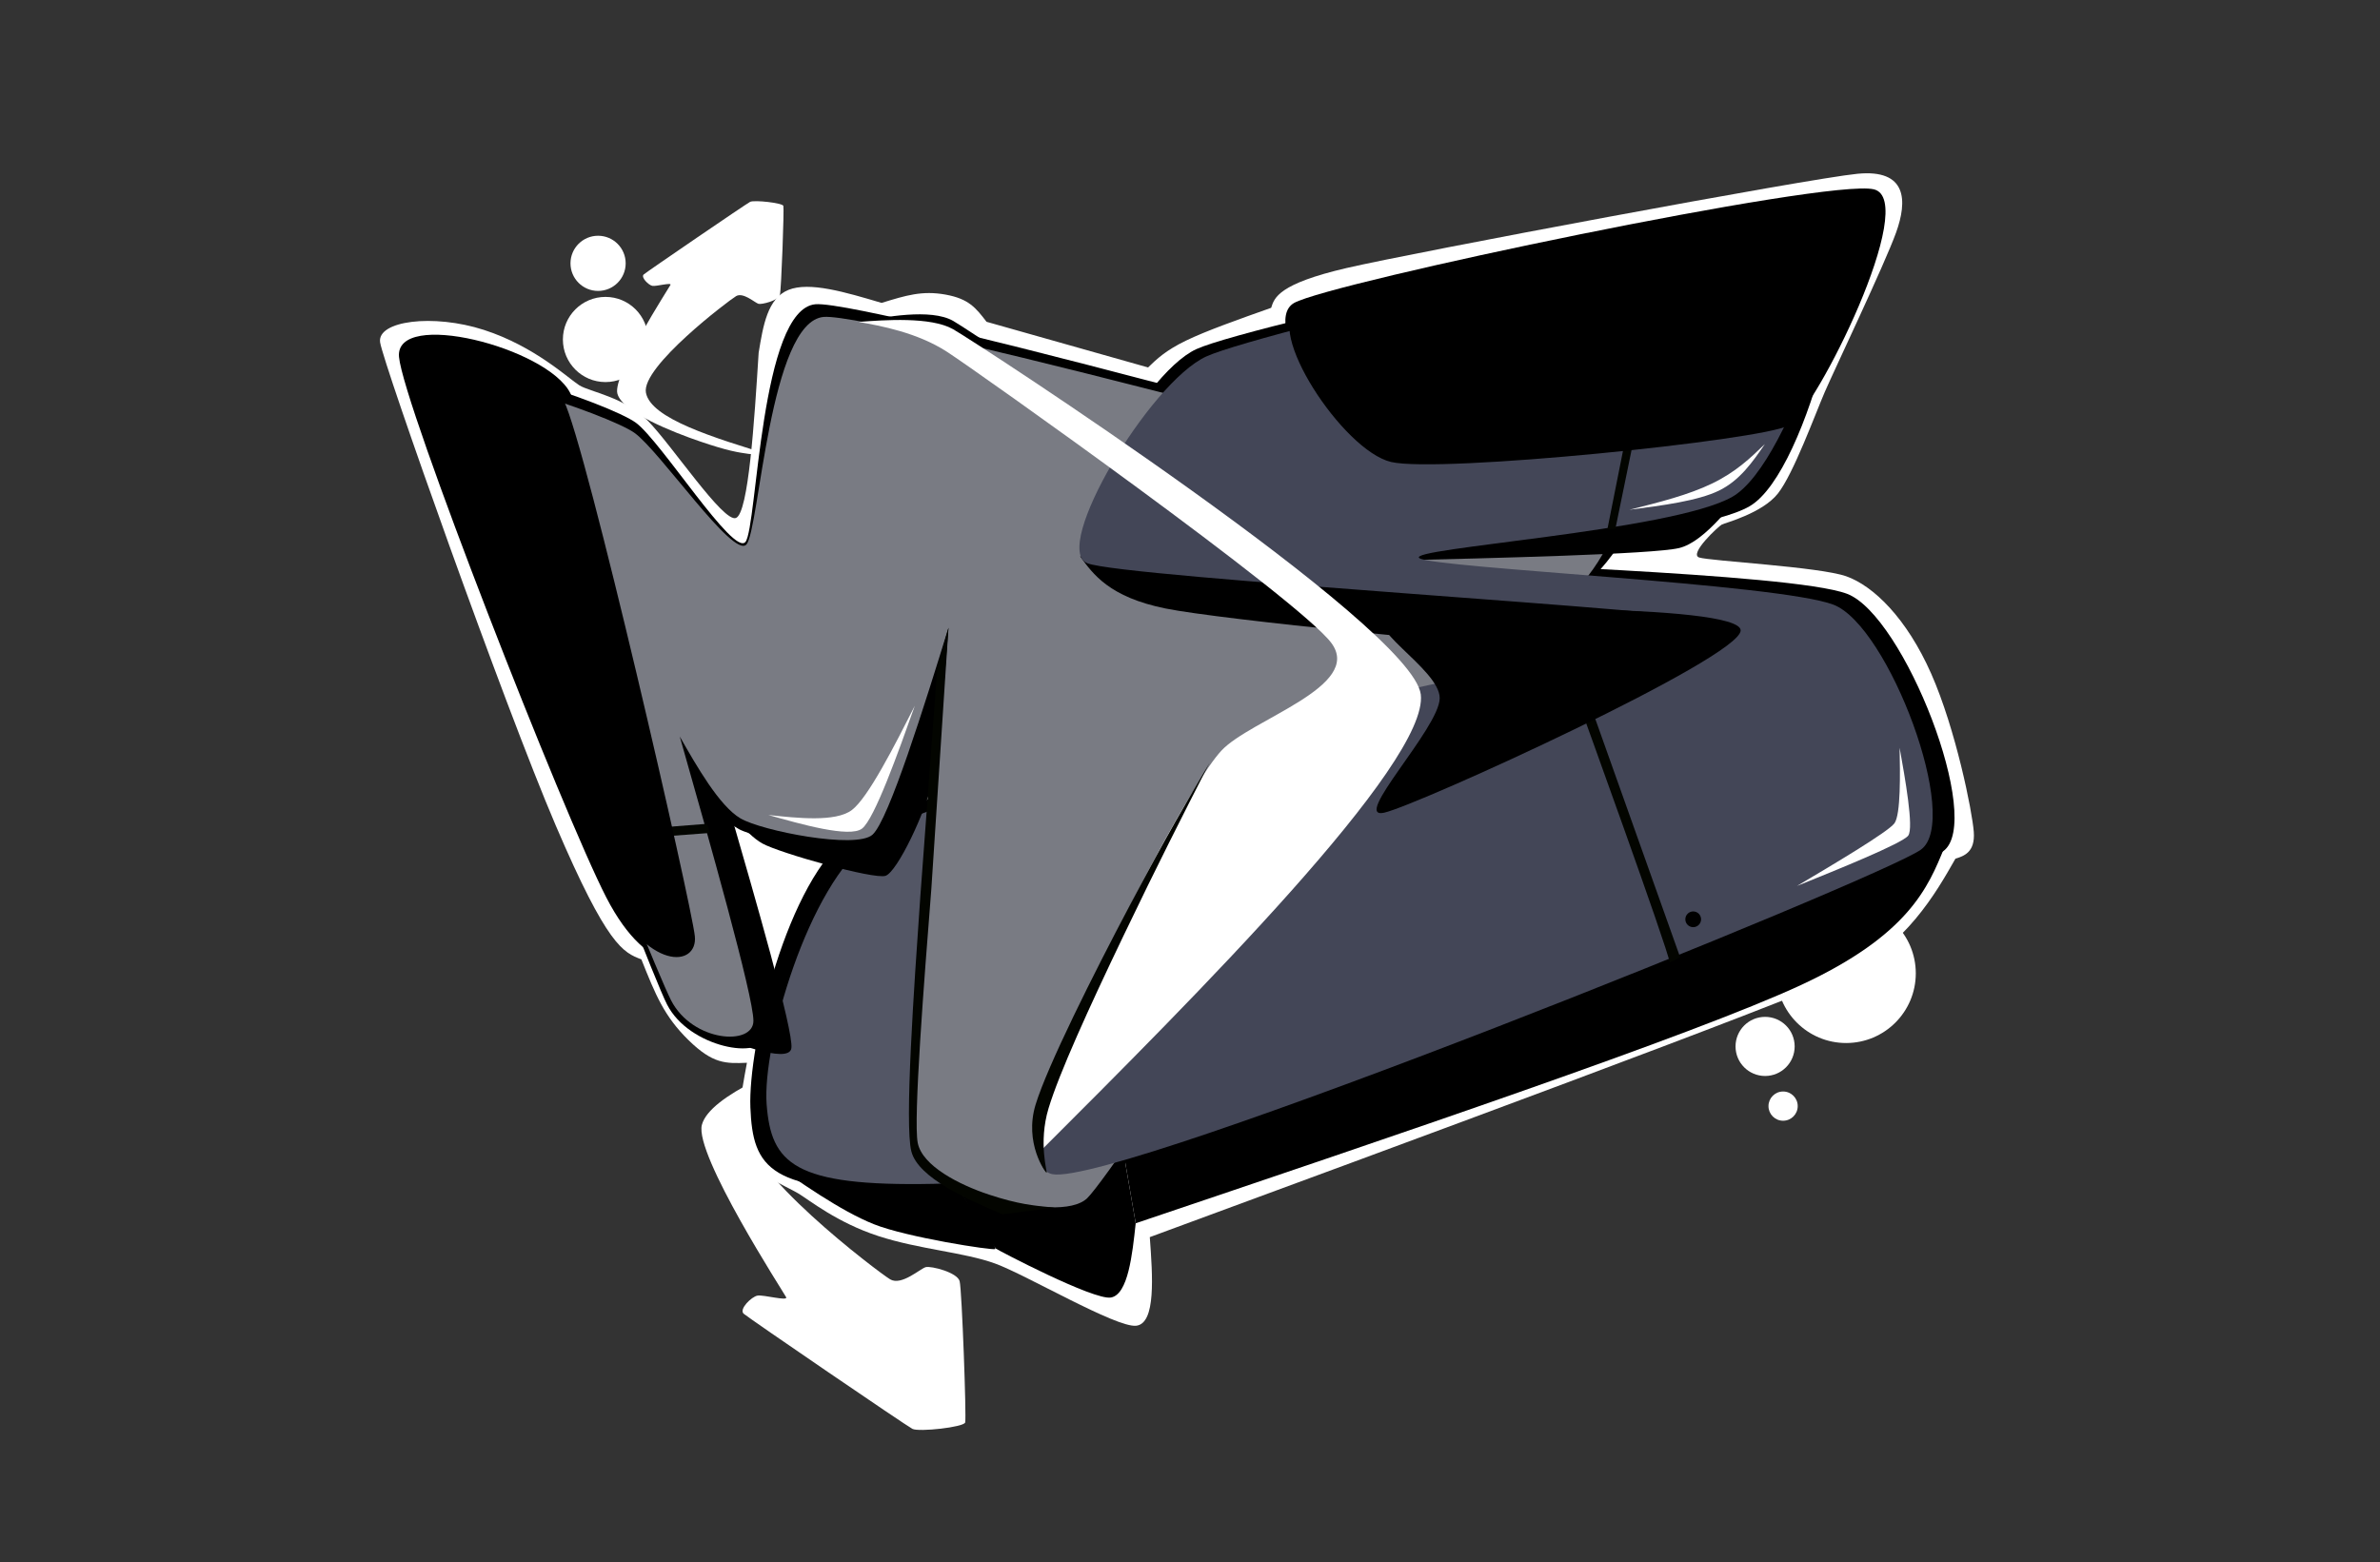 <?xml version="1.0" encoding="UTF-8" standalone="no"?>
<!-- Created with Inkscape (http://www.inkscape.org/) -->

<svg
   width="1980"
   height="1300"
   viewBox="0 0 523.875 343.958"
   version="1.1"
   id="svg5"
   inkscape:version="1.1.1 (3bf5ae0d25, 2021-09-20)"
   sodipodi:docname="ms.svg"
   xmlns:inkscape="http://www.inkscape.org/namespaces/inkscape"
   xmlns:sodipodi="http://sodipodi.sourceforge.net/DTD/sodipodi-0.dtd"
   xmlns="http://www.w3.org/2000/svg"
   xmlns:svg="http://www.w3.org/2000/svg">
  <rect x="0" y="0" width="523.875" height="343.958" fill="#333333" stroke="none"/>
  <sodipodi:namedview
     id="namedview7"
     pagecolor="#ffffff"
     bordercolor="#666666"
     borderopacity="1.0"
     inkscape:pageshadow="2"
     inkscape:pageopacity="0.0"
     inkscape:pagecheckerboard="0"
     inkscape:document-units="px"
     showgrid="false"
     inkscape:zoom="0.6135712"
     inkscape:cx="788.00961"
     inkscape:cy="795.34372"
     inkscape:window-width="1920"
     inkscape:window-height="1011"
     inkscape:window-x="0"
     inkscape:window-y="0"
     inkscape:window-maximized="1"
     inkscape:current-layer="layer5"
     units="px"
     width="1980px" />
  <defs
     id="defs2">
    <inkscape:path-effect
       effect="bspline"
       id="path-effect2116"
       is_visible="true"
       lpeversion="1"
       weight="33.333"
       steps="2"
       helper_size="0"
       apply_no_weight="true"
       apply_with_weight="true"
       only_selected="false" />
    <inkscape:path-effect
       effect="bspline"
       id="path-effect8723"
       is_visible="true"
       lpeversion="1"
       weight="33.333"
       steps="2"
       helper_size="0"
       apply_no_weight="true"
       apply_with_weight="true"
       only_selected="false" />
    <inkscape:path-effect
       effect="bspline"
       id="path-effect8624"
       is_visible="true"
       lpeversion="1"
       weight="33.333"
       steps="2"
       helper_size="0"
       apply_no_weight="true"
       apply_with_weight="true"
       only_selected="false" />
    <inkscape:path-effect
       effect="bspline"
       id="path-effect1511"
       is_visible="true"
       lpeversion="1"
       weight="33.333"
       steps="2"
       helper_size="0"
       apply_no_weight="true"
       apply_with_weight="true"
       only_selected="false" />
    <inkscape:path-effect
       effect="bspline"
       id="path-effect1814"
       is_visible="true"
       lpeversion="1"
       weight="33.333"
       steps="2"
       helper_size="0"
       apply_no_weight="true"
       apply_with_weight="true"
       only_selected="true" />
    <inkscape:path-effect
       effect="bspline"
       id="path-effect371351"
       is_visible="true"
       lpeversion="1"
       weight="33.333"
       steps="2"
       helper_size="0"
       apply_no_weight="true"
       apply_with_weight="true"
       only_selected="false" />
    <inkscape:path-effect
       effect="bspline"
       id="path-effect369471"
       is_visible="true"
       lpeversion="1"
       weight="33.333"
       steps="2"
       helper_size="0"
       apply_no_weight="true"
       apply_with_weight="true"
       only_selected="false" />
    <inkscape:path-effect
       effect="bspline"
       id="path-effect367099"
       is_visible="true"
       lpeversion="1"
       weight="33.333"
       steps="2"
       helper_size="0"
       apply_no_weight="true"
       apply_with_weight="true"
       only_selected="false" />
    <inkscape:path-effect
       effect="bspline"
       id="path-effect364890"
       is_visible="true"
       lpeversion="1"
       weight="33.333"
       steps="2"
       helper_size="0"
       apply_no_weight="true"
       apply_with_weight="true"
       only_selected="false" />
    <inkscape:path-effect
       effect="bspline"
       id="path-effect358383"
       is_visible="true"
       lpeversion="1"
       weight="33.333"
       steps="2"
       helper_size="0"
       apply_no_weight="true"
       apply_with_weight="true"
       only_selected="false" />
    <inkscape:path-effect
       effect="bspline"
       id="path-effect352836"
       is_visible="true"
       lpeversion="1"
       weight="33.333"
       steps="2"
       helper_size="0"
       apply_no_weight="true"
       apply_with_weight="true"
       only_selected="false" />
    <inkscape:path-effect
       effect="bspline"
       id="path-effect349035"
       is_visible="true"
       lpeversion="1"
       weight="33.333"
       steps="2"
       helper_size="0"
       apply_no_weight="true"
       apply_with_weight="true"
       only_selected="false" />
    <inkscape:path-effect
       effect="bspline"
       id="path-effect341045"
       is_visible="true"
       lpeversion="1"
       weight="33.333"
       steps="2"
       helper_size="0"
       apply_no_weight="true"
       apply_with_weight="true"
       only_selected="false" />
    <inkscape:path-effect
       effect="bspline"
       id="path-effect338961"
       is_visible="true"
       lpeversion="1"
       weight="33.333"
       steps="2"
       helper_size="0"
       apply_no_weight="true"
       apply_with_weight="true"
       only_selected="false" />
    <inkscape:path-effect
       effect="bspline"
       id="path-effect337893"
       is_visible="true"
       lpeversion="1"
       weight="33.333"
       steps="2"
       helper_size="0"
       apply_no_weight="true"
       apply_with_weight="true"
       only_selected="false" />
    <inkscape:path-effect
       effect="bspline"
       id="path-effect334313"
       is_visible="true"
       lpeversion="1"
       weight="33.333"
       steps="2"
       helper_size="0"
       apply_no_weight="true"
       apply_with_weight="true"
       only_selected="false" />
    <inkscape:path-effect
       effect="bspline"
       id="path-effect311796"
       is_visible="true"
       lpeversion="1"
       weight="33.333"
       steps="2"
       helper_size="0"
       apply_no_weight="true"
       apply_with_weight="true"
       only_selected="false" />
    <inkscape:path-effect
       effect="bspline"
       id="path-effect301807"
       is_visible="true"
       lpeversion="1"
       weight="33.333"
       steps="2"
       helper_size="0"
       apply_no_weight="true"
       apply_with_weight="true"
       only_selected="false" />
    <inkscape:path-effect
       effect="bspline"
       id="path-effect297479"
       is_visible="true"
       lpeversion="1"
       weight="33.333"
       steps="2"
       helper_size="0"
       apply_no_weight="true"
       apply_with_weight="true"
       only_selected="false" />
    <inkscape:path-effect
       effect="bspline"
       id="path-effect293700"
       is_visible="true"
       lpeversion="1"
       weight="33.333"
       steps="2"
       helper_size="0"
       apply_no_weight="true"
       apply_with_weight="true"
       only_selected="false" />
    <inkscape:path-effect
       effect="bspline"
       id="path-effect279192"
       is_visible="true"
       lpeversion="1"
       weight="33.333"
       steps="2"
       helper_size="0"
       apply_no_weight="true"
       apply_with_weight="true"
       only_selected="false" />
    <inkscape:path-effect
       effect="bspline"
       id="path-effect278341"
       is_visible="true"
       lpeversion="1"
       weight="33.333"
       steps="2"
       helper_size="0"
       apply_no_weight="true"
       apply_with_weight="true"
       only_selected="false" />
    <inkscape:path-effect
       effect="bspline"
       id="path-effect277759"
       is_visible="true"
       lpeversion="1"
       weight="33.333"
       steps="2"
       helper_size="0"
       apply_no_weight="true"
       apply_with_weight="true"
       only_selected="false" />
    <inkscape:path-effect
       effect="bspline"
       id="path-effect276927"
       is_visible="true"
       lpeversion="1"
       weight="33.333"
       steps="2"
       helper_size="0"
       apply_no_weight="true"
       apply_with_weight="true"
       only_selected="false" />
    <inkscape:path-effect
       effect="bspline"
       id="path-effect274265"
       is_visible="true"
       lpeversion="1"
       weight="33.333"
       steps="2"
       helper_size="0"
       apply_no_weight="true"
       apply_with_weight="true"
       only_selected="false" />
    <inkscape:path-effect
       effect="bspline"
       id="path-effect273156"
       is_visible="true"
       lpeversion="1"
       weight="33.333"
       steps="2"
       helper_size="0"
       apply_no_weight="true"
       apply_with_weight="true"
       only_selected="false" />
    <inkscape:path-effect
       effect="bspline"
       id="path-effect213307"
       is_visible="true"
       lpeversion="1"
       weight="33.333"
       steps="2"
       helper_size="0"
       apply_no_weight="true"
       apply_with_weight="true"
       only_selected="false" />
    <inkscape:path-effect
       effect="bspline"
       id="path-effect209121"
       is_visible="true"
       lpeversion="1"
       weight="33.333"
       steps="2"
       helper_size="0"
       apply_no_weight="true"
       apply_with_weight="true"
       only_selected="false" />
    <inkscape:path-effect
       effect="bspline"
       id="path-effect208160"
       is_visible="true"
       lpeversion="1"
       weight="33.333"
       steps="2"
       helper_size="0"
       apply_no_weight="true"
       apply_with_weight="true"
       only_selected="false" />
    <inkscape:path-effect
       effect="bspline"
       id="path-effect207032"
       is_visible="true"
       lpeversion="1"
       weight="33.333"
       steps="2"
       helper_size="0"
       apply_no_weight="true"
       apply_with_weight="true"
       only_selected="false" />
    <inkscape:path-effect
       effect="bspline"
       id="path-effect206061"
       is_visible="true"
       lpeversion="1"
       weight="33.333"
       steps="2"
       helper_size="0"
       apply_no_weight="true"
       apply_with_weight="true"
       only_selected="false" />
    <inkscape:path-effect
       effect="bspline"
       id="path-effect205362"
       is_visible="true"
       lpeversion="1"
       weight="33.333"
       steps="2"
       helper_size="0"
       apply_no_weight="true"
       apply_with_weight="true"
       only_selected="false" />
    <inkscape:path-effect
       effect="bspline"
       id="path-effect203806"
       is_visible="true"
       lpeversion="1"
       weight="33.333"
       steps="2"
       helper_size="0"
       apply_no_weight="true"
       apply_with_weight="true"
       only_selected="false" />
    <inkscape:path-effect
       effect="bspline"
       id="path-effect201695"
       is_visible="true"
       lpeversion="1"
       weight="33.333"
       steps="2"
       helper_size="0"
       apply_no_weight="true"
       apply_with_weight="true"
       only_selected="false" />
    <inkscape:path-effect
       effect="bspline"
       id="path-effect200367"
       is_visible="true"
       lpeversion="1"
       weight="33.333"
       steps="2"
       helper_size="0"
       apply_no_weight="true"
       apply_with_weight="true"
       only_selected="false" />
    <inkscape:path-effect
       effect="bspline"
       id="path-effect187745"
       is_visible="true"
       lpeversion="1"
       weight="33.333"
       steps="2"
       helper_size="0"
       apply_no_weight="true"
       apply_with_weight="true"
       only_selected="false" />
    <inkscape:path-effect
       effect="bspline"
       id="path-effect186108"
       is_visible="true"
       lpeversion="1"
       weight="33.333"
       steps="2"
       helper_size="0"
       apply_no_weight="true"
       apply_with_weight="true"
       only_selected="false" />
    <inkscape:path-effect
       effect="bspline"
       id="path-effect185630"
       is_visible="true"
       lpeversion="1"
       weight="33.333"
       steps="2"
       helper_size="0"
       apply_no_weight="true"
       apply_with_weight="true"
       only_selected="false" />
    <inkscape:path-effect
       effect="bspline"
       id="path-effect178710"
       is_visible="true"
       lpeversion="1"
       weight="33.333"
       steps="2"
       helper_size="0"
       apply_no_weight="true"
       apply_with_weight="true"
       only_selected="true" />
    <inkscape:path-effect
       effect="bspline"
       id="path-effect171281"
       is_visible="true"
       lpeversion="1"
       weight="33.333"
       steps="2"
       helper_size="0"
       apply_no_weight="true"
       apply_with_weight="true"
       only_selected="true" />
    <inkscape:path-effect
       effect="bspline"
       id="path-effect166807"
       is_visible="true"
       lpeversion="1"
       weight="33.333"
       steps="2"
       helper_size="0"
       apply_no_weight="true"
       apply_with_weight="true"
       only_selected="false" />
    <inkscape:path-effect
       effect="bspline"
       id="path-effect163260"
       is_visible="true"
       lpeversion="1"
       weight="33.333"
       steps="2"
       helper_size="0"
       apply_no_weight="true"
       apply_with_weight="true"
       only_selected="false" />
    <inkscape:path-effect
       effect="bspline"
       id="path-effect150724"
       is_visible="true"
       lpeversion="1"
       weight="33.333"
       steps="2"
       helper_size="0"
       apply_no_weight="true"
       apply_with_weight="true"
       only_selected="false" />
    <inkscape:path-effect
       effect="bspline"
       id="path-effect149269"
       is_visible="true"
       lpeversion="1"
       weight="33.333"
       steps="2"
       helper_size="0"
       apply_no_weight="true"
       apply_with_weight="true"
       only_selected="false" />
    <inkscape:path-effect
       effect="bspline"
       id="path-effect146271"
       is_visible="true"
       lpeversion="1"
       weight="33.333"
       steps="2"
       helper_size="0"
       apply_no_weight="true"
       apply_with_weight="true"
       only_selected="false" />
    <inkscape:path-effect
       effect="bspline"
       id="path-effect133297"
       is_visible="true"
       lpeversion="1"
       weight="33.333"
       steps="2"
       helper_size="0"
       apply_no_weight="true"
       apply_with_weight="true"
       only_selected="false" />
    <inkscape:path-effect
       effect="bspline"
       id="path-effect132469"
       is_visible="true"
       lpeversion="1"
       weight="33.333"
       steps="2"
       helper_size="0"
       apply_no_weight="true"
       apply_with_weight="true"
       only_selected="false" />
    <inkscape:path-effect
       effect="bspline"
       id="path-effect38282"
       is_visible="true"
       lpeversion="1"
       weight="33.333"
       steps="2"
       helper_size="0"
       apply_no_weight="true"
       apply_with_weight="true"
       only_selected="false" />
    <inkscape:path-effect
       effect="bspline"
       id="path-effect38072"
       is_visible="true"
       lpeversion="1"
       weight="33.333"
       steps="2"
       helper_size="0"
       apply_no_weight="true"
       apply_with_weight="true"
       only_selected="false" />
    <inkscape:path-effect
       effect="bspline"
       id="path-effect31763"
       is_visible="true"
       lpeversion="1"
       weight="33.333"
       steps="2"
       helper_size="0"
       apply_no_weight="true"
       apply_with_weight="true"
       only_selected="false" />
    <inkscape:path-effect
       effect="bspline"
       id="path-effect31557"
       is_visible="true"
       lpeversion="1"
       weight="33.333"
       steps="2"
       helper_size="0"
       apply_no_weight="true"
       apply_with_weight="true"
       only_selected="false" />
    <inkscape:path-effect
       effect="bspline"
       id="path-effect30280"
       is_visible="true"
       lpeversion="1"
       weight="33.333"
       steps="2"
       helper_size="0"
       apply_no_weight="true"
       apply_with_weight="true"
       only_selected="false" />
    <inkscape:path-effect
       effect="bspline"
       id="path-effect24311"
       is_visible="true"
       lpeversion="1"
       weight="33.333"
       steps="2"
       helper_size="0"
       apply_no_weight="true"
       apply_with_weight="true"
       only_selected="false" />
    <inkscape:path-effect
       effect="bspline"
       id="path-effect19455"
       is_visible="true"
       lpeversion="1"
       weight="33.333"
       steps="2"
       helper_size="0"
       apply_no_weight="true"
       apply_with_weight="true"
       only_selected="false" />
    <inkscape:path-effect
       effect="bspline"
       id="path-effect17001"
       is_visible="true"
       lpeversion="1"
       weight="33.333"
       steps="2"
       helper_size="0"
       apply_no_weight="true"
       apply_with_weight="true"
       only_selected="false" />
    <inkscape:path-effect
       effect="bspline"
       id="path-effect13381"
       is_visible="true"
       lpeversion="1"
       weight="33.333"
       steps="2"
       helper_size="0"
       apply_no_weight="true"
       apply_with_weight="true"
       only_selected="false" />
    <inkscape:path-effect
       effect="bspline"
       id="path-effect10413"
       is_visible="true"
       lpeversion="1"
       weight="33.333"
       steps="2"
       helper_size="0"
       apply_no_weight="true"
       apply_with_weight="true"
       only_selected="false" />
    <inkscape:path-effect
       effect="bspline"
       id="path-effect8400"
       is_visible="true"
       lpeversion="1"
       weight="33.333"
       steps="2"
       helper_size="0"
       apply_no_weight="true"
       apply_with_weight="true"
       only_selected="false" />
    <inkscape:path-effect
       effect="bspline"
       id="path-effect5602"
       is_visible="true"
       lpeversion="1"
       weight="33.333"
       steps="2"
       helper_size="0"
       apply_no_weight="true"
       apply_with_weight="true"
       only_selected="false" />
    <inkscape:path-effect
       effect="bspline"
       id="path-effect3210"
       is_visible="true"
       lpeversion="1"
       weight="33.333"
       steps="2"
       helper_size="0"
       apply_no_weight="true"
       apply_with_weight="true"
       only_selected="false" />
    <inkscape:path-effect
       effect="bspline"
       id="path-effect3352"
       is_visible="true"
       lpeversion="1"
       weight="33.333"
       steps="2"
       helper_size="0"
       apply_no_weight="true"
       apply_with_weight="true"
       only_selected="false" />
    <inkscape:path-effect
       effect="bspline"
       id="path-effect2851"
       is_visible="true"
       lpeversion="1"
       weight="33.333"
       steps="2"
       helper_size="0"
       apply_no_weight="true"
       apply_with_weight="true"
       only_selected="false" />
    <inkscape:path-effect
       effect="bspline"
       id="path-effect2335"
       is_visible="true"
       lpeversion="1"
       weight="33.333"
       steps="2"
       helper_size="0"
       apply_no_weight="true"
       apply_with_weight="true"
       only_selected="false" />
    <inkscape:path-effect
       effect="bspline"
       id="path-effect1153"
       is_visible="true"
       lpeversion="1"
       weight="33.333"
       steps="2"
       helper_size="0"
       apply_no_weight="true"
       apply_with_weight="true"
       only_selected="false" />
    <inkscape:path-effect
       effect="bspline"
       id="path-effect135196"
       is_visible="true"
       lpeversion="1"
       weight="33.333"
       steps="2"
       helper_size="0"
       apply_no_weight="true"
       apply_with_weight="true"
       only_selected="false" />
    <inkscape:path-effect
       effect="bspline"
       id="path-effect133673"
       is_visible="true"
       lpeversion="1"
       weight="33.333"
       steps="2"
       helper_size="0"
       apply_no_weight="true"
       apply_with_weight="true"
       only_selected="false" />
    <inkscape:path-effect
       effect="bspline"
       id="path-effect133001"
       is_visible="true"
       lpeversion="1"
       weight="33.333"
       steps="2"
       helper_size="0"
       apply_no_weight="true"
       apply_with_weight="true"
       only_selected="false" />
    <inkscape:path-effect
       effect="bspline"
       id="path-effect120110"
       is_visible="true"
       lpeversion="1"
       weight="33.333"
       steps="2"
       helper_size="0"
       apply_no_weight="true"
       apply_with_weight="true"
       only_selected="false" />
    <inkscape:path-effect
       effect="bspline"
       id="path-effect119179"
       is_visible="true"
       lpeversion="1"
       weight="33.333"
       steps="2"
       helper_size="0"
       apply_no_weight="true"
       apply_with_weight="true"
       only_selected="false" />
    <inkscape:path-effect
       effect="bspline"
       id="path-effect112721"
       is_visible="true"
       lpeversion="1"
       weight="33.333"
       steps="2"
       helper_size="0"
       apply_no_weight="true"
       apply_with_weight="true"
       only_selected="false" />
    <inkscape:path-effect
       effect="bspline"
       id="path-effect108980"
       is_visible="true"
       lpeversion="1"
       weight="33.333"
       steps="2"
       helper_size="0"
       apply_no_weight="true"
       apply_with_weight="true"
       only_selected="false" />
    <inkscape:path-effect
       effect="bspline"
       id="path-effect104264"
       is_visible="true"
       lpeversion="1"
       weight="33.333"
       steps="2"
       helper_size="0"
       apply_no_weight="true"
       apply_with_weight="true"
       only_selected="false" />
    <inkscape:path-effect
       effect="bspline"
       id="path-effect102924"
       is_visible="true"
       lpeversion="1"
       weight="33.333"
       steps="2"
       helper_size="0"
       apply_no_weight="true"
       apply_with_weight="true"
       only_selected="false" />
    <inkscape:path-effect
       effect="bspline"
       id="path-effect98817"
       is_visible="true"
       lpeversion="1"
       weight="33.333"
       steps="2"
       helper_size="0"
       apply_no_weight="true"
       apply_with_weight="true"
       only_selected="false" />
    <inkscape:path-effect
       effect="bspline"
       id="path-effect93842"
       is_visible="true"
       lpeversion="1"
       weight="33.333"
       steps="2"
       helper_size="0"
       apply_no_weight="true"
       apply_with_weight="true"
       only_selected="false" />
    <inkscape:path-effect
       effect="bspline"
       id="path-effect93003"
       is_visible="true"
       lpeversion="1"
       weight="33.333"
       steps="2"
       helper_size="0"
       apply_no_weight="true"
       apply_with_weight="true"
       only_selected="false" />
    <inkscape:path-effect
       effect="bspline"
       id="path-effect90890"
       is_visible="true"
       lpeversion="1"
       weight="33.333"
       steps="2"
       helper_size="0"
       apply_no_weight="true"
       apply_with_weight="true"
       only_selected="false" />
    <inkscape:path-effect
       effect="bspline"
       id="path-effect90275"
       is_visible="true"
       lpeversion="1"
       weight="33.333"
       steps="2"
       helper_size="0"
       apply_no_weight="true"
       apply_with_weight="true"
       only_selected="false" />
    <inkscape:path-effect
       effect="bspline"
       id="path-effect89360"
       is_visible="true"
       lpeversion="1"
       weight="33.333"
       steps="2"
       helper_size="0"
       apply_no_weight="true"
       apply_with_weight="true"
       only_selected="true" />
    <inkscape:path-effect
       effect="bspline"
       id="path-effect87529"
       is_visible="true"
       lpeversion="1"
       weight="33.333"
       steps="2"
       helper_size="0"
       apply_no_weight="true"
       apply_with_weight="true"
       only_selected="false" />
    <inkscape:path-effect
       effect="bspline"
       id="path-effect85835"
       is_visible="true"
       lpeversion="1"
       weight="33.333"
       steps="2"
       helper_size="0"
       apply_no_weight="true"
       apply_with_weight="true"
       only_selected="false" />
    <inkscape:path-effect
       effect="bspline"
       id="path-effect83355"
       is_visible="true"
       lpeversion="1"
       weight="33.333"
       steps="2"
       helper_size="0"
       apply_no_weight="true"
       apply_with_weight="true"
       only_selected="false" />
    <inkscape:path-effect
       effect="bspline"
       id="path-effect81825"
       is_visible="true"
       lpeversion="1"
       weight="33.333"
       steps="2"
       helper_size="0"
       apply_no_weight="true"
       apply_with_weight="true"
       only_selected="false" />
    <inkscape:path-effect
       effect="bspline"
       id="path-effect79080"
       is_visible="true"
       lpeversion="1"
       weight="33.333"
       steps="2"
       helper_size="0"
       apply_no_weight="true"
       apply_with_weight="true"
       only_selected="false" />
    <inkscape:path-effect
       effect="bspline"
       id="path-effect76108"
       is_visible="true"
       lpeversion="1"
       weight="33.333"
       steps="2"
       helper_size="0"
       apply_no_weight="true"
       apply_with_weight="true"
       only_selected="false" />
    <inkscape:path-effect
       effect="bspline"
       id="path-effect74225"
       is_visible="true"
       lpeversion="1"
       weight="33.333"
       steps="2"
       helper_size="0"
       apply_no_weight="true"
       apply_with_weight="true"
       only_selected="false" />
    <inkscape:path-effect
       effect="bspline"
       id="path-effect70937"
       is_visible="true"
       lpeversion="1"
       weight="33.333"
       steps="2"
       helper_size="0"
       apply_no_weight="true"
       apply_with_weight="true"
       only_selected="false" />
    <inkscape:path-effect
       effect="bspline"
       id="path-effect70269"
       is_visible="true"
       lpeversion="1"
       weight="33.333"
       steps="2"
       helper_size="0"
       apply_no_weight="true"
       apply_with_weight="true"
       only_selected="false" />
    <inkscape:path-effect
       effect="bspline"
       id="path-effect65057"
       is_visible="true"
       lpeversion="1"
       weight="33.333"
       steps="2"
       helper_size="0"
       apply_no_weight="true"
       apply_with_weight="true"
       only_selected="false" />
    <inkscape:path-effect
       effect="bspline"
       id="path-effect37337"
       is_visible="true"
       lpeversion="1"
       weight="33.333"
       steps="2"
       helper_size="0"
       apply_no_weight="true"
       apply_with_weight="true"
       only_selected="false" />
    <inkscape:path-effect
       effect="bspline"
       id="path-effect36530"
       is_visible="true"
       lpeversion="1"
       weight="33.333"
       steps="2"
       helper_size="0"
       apply_no_weight="true"
       apply_with_weight="true"
       only_selected="false" />
    <inkscape:path-effect
       effect="bspline"
       id="path-effect35615"
       is_visible="true"
       lpeversion="1"
       weight="33.333"
       steps="2"
       helper_size="0"
       apply_no_weight="true"
       apply_with_weight="true"
       only_selected="false" />
    <inkscape:path-effect
       effect="bspline"
       id="path-effect39676"
       is_visible="true"
       lpeversion="1"
       weight="33.333"
       steps="2"
       helper_size="0"
       apply_no_weight="true"
       apply_with_weight="true"
       only_selected="false" />
    <inkscape:path-effect
       effect="bspline"
       id="path-effect35890"
       is_visible="true"
       lpeversion="1"
       weight="33.333"
       steps="2"
       helper_size="0"
       apply_no_weight="true"
       apply_with_weight="true"
       only_selected="false" />
    <inkscape:path-effect
       effect="bspline"
       id="path-effect31222"
       is_visible="true"
       lpeversion="1"
       weight="33.333"
       steps="2"
       helper_size="0"
       apply_no_weight="true"
       apply_with_weight="true"
       only_selected="false" />
    <inkscape:path-effect
       effect="bspline"
       id="path-effect26929"
       is_visible="true"
       lpeversion="1"
       weight="33.333"
       steps="2"
       helper_size="0"
       apply_no_weight="true"
       apply_with_weight="true"
       only_selected="false" />
    <inkscape:path-effect
       effect="bspline"
       id="path-effect25921"
       is_visible="true"
       lpeversion="1"
       weight="33.333"
       steps="2"
       helper_size="0"
       apply_no_weight="true"
       apply_with_weight="true"
       only_selected="false" />
    <inkscape:path-effect
       effect="bspline"
       id="path-effect25141"
       is_visible="true"
       lpeversion="1"
       weight="33.333"
       steps="2"
       helper_size="0"
       apply_no_weight="true"
       apply_with_weight="true"
       only_selected="false" />
    <inkscape:path-effect
       effect="bspline"
       id="path-effect24426"
       is_visible="true"
       lpeversion="1"
       weight="33.333"
       steps="2"
       helper_size="0"
       apply_no_weight="true"
       apply_with_weight="true"
       only_selected="false" />
    <inkscape:path-effect
       effect="bspline"
       id="path-effect23660"
       is_visible="true"
       lpeversion="1"
       weight="33.333"
       steps="2"
       helper_size="0"
       apply_no_weight="true"
       apply_with_weight="true"
       only_selected="false" />
    <inkscape:path-effect
       effect="bspline"
       id="path-effect21245"
       is_visible="true"
       lpeversion="1"
       weight="33.333"
       steps="2"
       helper_size="0"
       apply_no_weight="true"
       apply_with_weight="true"
       only_selected="false" />
    <inkscape:path-effect
       effect="bspline"
       id="path-effect20234"
       is_visible="true"
       lpeversion="1"
       weight="33.333"
       steps="2"
       helper_size="0"
       apply_no_weight="true"
       apply_with_weight="true"
       only_selected="false" />
    <inkscape:path-effect
       effect="bspline"
       id="path-effect18617"
       is_visible="true"
       lpeversion="1"
       weight="33.333"
       steps="2"
       helper_size="0"
       apply_no_weight="true"
       apply_with_weight="true"
       only_selected="false" />
    <inkscape:path-effect
       effect="bspline"
       id="path-effect18173"
       is_visible="true"
       lpeversion="1"
       weight="33.333"
       steps="2"
       helper_size="0"
       apply_no_weight="true"
       apply_with_weight="true"
       only_selected="false" />
    <inkscape:path-effect
       effect="bspline"
       id="path-effect16948"
       is_visible="true"
       lpeversion="1"
       weight="33.333"
       steps="2"
       helper_size="0"
       apply_no_weight="true"
       apply_with_weight="true"
       only_selected="true" />
    <inkscape:path-effect
       effect="bspline"
       id="path-effect16584"
       is_visible="true"
       lpeversion="1"
       weight="33.333"
       steps="2"
       helper_size="0"
       apply_no_weight="true"
       apply_with_weight="true"
       only_selected="false" />
    <inkscape:path-effect
       effect="bspline"
       id="path-effect16258"
       is_visible="true"
       lpeversion="1"
       weight="33.333"
       steps="2"
       helper_size="0"
       apply_no_weight="true"
       apply_with_weight="true"
       only_selected="false" />
    <inkscape:path-effect
       effect="bspline"
       id="path-effect15670"
       is_visible="true"
       lpeversion="1"
       weight="33.333"
       steps="2"
       helper_size="0"
       apply_no_weight="true"
       apply_with_weight="true"
       only_selected="false" />
    <inkscape:path-effect
       effect="bspline"
       id="path-effect13763"
       is_visible="true"
       lpeversion="1"
       weight="33.333"
       steps="2"
       helper_size="0"
       apply_no_weight="true"
       apply_with_weight="true"
       only_selected="false" />
    <inkscape:path-effect
       effect="bspline"
       id="path-effect9418"
       is_visible="true"
       lpeversion="1"
       weight="33.333"
       steps="2"
       helper_size="0"
       apply_no_weight="true"
       apply_with_weight="true"
       only_selected="false" />
    <inkscape:path-effect
       effect="bspline"
       id="path-effect4622"
       is_visible="true"
       lpeversion="1"
       weight="33.333"
       steps="2"
       helper_size="0"
       apply_no_weight="true"
       apply_with_weight="true"
       only_selected="false" />
    <inkscape:path-effect
       effect="bspline"
       id="path-effect3815"
       is_visible="true"
       lpeversion="1"
       weight="33.333"
       steps="2"
       helper_size="0"
       apply_no_weight="true"
       apply_with_weight="true"
       only_selected="false" />
    <inkscape:path-effect
       effect="bspline"
       id="path-effect1220"
       is_visible="true"
       lpeversion="1"
       weight="33.333"
       steps="2"
       helper_size="0"
       apply_no_weight="true"
       apply_with_weight="true"
       only_selected="false" />
    <inkscape:path-effect
       effect="bspline"
       id="path-effect59118"
       is_visible="true"
       lpeversion="1"
       weight="33.333"
       steps="2"
       helper_size="0"
       apply_no_weight="true"
       apply_with_weight="true"
       only_selected="false" />
    <inkscape:path-effect
       effect="bspline"
       id="path-effect52613"
       is_visible="true"
       lpeversion="1"
       weight="33.333"
       steps="2"
       helper_size="0"
       apply_no_weight="true"
       apply_with_weight="true"
       only_selected="false" />
    <inkscape:path-effect
       effect="bspline"
       id="path-effect51956"
       is_visible="true"
       lpeversion="1"
       weight="33.333"
       steps="2"
       helper_size="0"
       apply_no_weight="true"
       apply_with_weight="true"
       only_selected="false" />
    <inkscape:path-effect
       effect="bspline"
       id="path-effect51645"
       is_visible="true"
       lpeversion="1"
       weight="33.333"
       steps="2"
       helper_size="0"
       apply_no_weight="true"
       apply_with_weight="true"
       only_selected="false" />
    <inkscape:path-effect
       effect="bspline"
       id="path-effect43308"
       is_visible="true"
       lpeversion="1"
       weight="33.333"
       steps="2"
       helper_size="0"
       apply_no_weight="true"
       apply_with_weight="true"
       only_selected="false" />
    <inkscape:path-effect
       effect="bspline"
       id="path-effect29802"
       is_visible="true"
       lpeversion="1"
       weight="33.333"
       steps="2"
       helper_size="0"
       apply_no_weight="true"
       apply_with_weight="true"
       only_selected="false" />
    <inkscape:path-effect
       effect="bspline"
       id="path-effect20952"
       is_visible="true"
       lpeversion="1"
       weight="33.333"
       steps="2"
       helper_size="0"
       apply_no_weight="true"
       apply_with_weight="true"
       only_selected="false" />
    <inkscape:path-effect
       effect="bspline"
       id="path-effect10414"
       is_visible="true"
       lpeversion="1"
       weight="33.333"
       steps="2"
       helper_size="0"
       apply_no_weight="true"
       apply_with_weight="true"
       only_selected="false" />
    <inkscape:path-effect
       effect="bspline"
       id="path-effect4734"
       is_visible="true"
       lpeversion="1"
       weight="33.333"
       steps="2"
       helper_size="0"
       apply_no_weight="true"
       apply_with_weight="true"
       only_selected="false" />
    <inkscape:path-effect
       effect="bspline"
       id="path-effect35494"
       is_visible="true"
       lpeversion="1"
       weight="33.333"
       steps="2"
       helper_size="0"
       apply_no_weight="true"
       apply_with_weight="true"
       only_selected="false" />
    <inkscape:path-effect
       effect="bspline"
       id="path-effect34427"
       is_visible="true"
       lpeversion="1"
       weight="33.333"
       steps="2"
       helper_size="0"
       apply_no_weight="true"
       apply_with_weight="true"
       only_selected="false" />
    <inkscape:path-effect
       effect="bspline"
       id="path-effect32391"
       is_visible="true"
       lpeversion="1"
       weight="33.333"
       steps="2"
       helper_size="0"
       apply_no_weight="true"
       apply_with_weight="true"
       only_selected="false" />
    <inkscape:path-effect
       effect="bspline"
       id="path-effect29793"
       is_visible="true"
       lpeversion="1"
       weight="33.333"
       steps="2"
       helper_size="0"
       apply_no_weight="true"
       apply_with_weight="true"
       only_selected="false" />
    <inkscape:path-effect
       effect="bspline"
       id="path-effect29068"
       is_visible="true"
       lpeversion="1"
       weight="33.333"
       steps="2"
       helper_size="0"
       apply_no_weight="true"
       apply_with_weight="true"
       only_selected="false" />
    <inkscape:path-effect
       effect="bspline"
       id="path-effect24016"
       is_visible="true"
       lpeversion="1"
       weight="33.333"
       steps="2"
       helper_size="0"
       apply_no_weight="true"
       apply_with_weight="true"
       only_selected="true" />
    <inkscape:path-effect
       effect="bspline"
       id="path-effect9142"
       is_visible="true"
       lpeversion="1"
       weight="33.333"
       steps="2"
       helper_size="0"
       apply_no_weight="true"
       apply_with_weight="true"
       only_selected="false" />
    <inkscape:path-effect
       effect="bspline"
       id="path-effect34027"
       is_visible="true"
       lpeversion="1"
       weight="33.333"
       steps="2"
       helper_size="0"
       apply_no_weight="true"
       apply_with_weight="true"
       only_selected="false" />
    <inkscape:path-effect
       effect="bspline"
       id="path-effect31836"
       is_visible="true"
       lpeversion="1"
       weight="33.333"
       steps="2"
       helper_size="0"
       apply_no_weight="true"
       apply_with_weight="true"
       only_selected="false" />
    <inkscape:path-effect
       effect="bspline"
       id="path-effect30099"
       is_visible="true"
       lpeversion="1"
       weight="33.333"
       steps="2"
       helper_size="0"
       apply_no_weight="true"
       apply_with_weight="true"
       only_selected="false" />
    <inkscape:path-effect
       effect="bspline"
       id="path-effect29731"
       is_visible="true"
       lpeversion="1"
       weight="33.333"
       steps="2"
       helper_size="0"
       apply_no_weight="true"
       apply_with_weight="true"
       only_selected="false" />
    <inkscape:path-effect
       effect="bspline"
       id="path-effect28240"
       is_visible="true"
       lpeversion="1"
       weight="33.333"
       steps="2"
       helper_size="0"
       apply_no_weight="true"
       apply_with_weight="true"
       only_selected="false" />
    <inkscape:path-effect
       effect="bspline"
       id="path-effect27207"
       is_visible="true"
       lpeversion="1"
       weight="33.333"
       steps="2"
       helper_size="0"
       apply_no_weight="true"
       apply_with_weight="true"
       only_selected="false" />
    <inkscape:path-effect
       effect="bspline"
       id="path-effect24994"
       is_visible="true"
       lpeversion="1"
       weight="33.333"
       steps="2"
       helper_size="0"
       apply_no_weight="true"
       apply_with_weight="true"
       only_selected="false" />
    <inkscape:path-effect
       effect="bspline"
       id="path-effect22908"
       is_visible="true"
       lpeversion="1"
       weight="33.333"
       steps="2"
       helper_size="0"
       apply_no_weight="true"
       apply_with_weight="true"
       only_selected="false" />
    <inkscape:path-effect
       effect="bspline"
       id="path-effect21168"
       is_visible="true"
       lpeversion="1"
       weight="33.333"
       steps="2"
       helper_size="0"
       apply_no_weight="true"
       apply_with_weight="true"
       only_selected="false" />
    <inkscape:path-effect
       effect="bspline"
       id="path-effect17776"
       is_visible="true"
       lpeversion="1"
       weight="33.333"
       steps="2"
       helper_size="0"
       apply_no_weight="true"
       apply_with_weight="true"
       only_selected="false" />
    <inkscape:path-effect
       effect="bspline"
       id="path-effect14087"
       is_visible="true"
       lpeversion="1"
       weight="33.333"
       steps="2"
       helper_size="0"
       apply_no_weight="true"
       apply_with_weight="true"
       only_selected="false" />
    <inkscape:path-effect
       effect="bspline"
       id="path-effect12886"
       is_visible="true"
       lpeversion="1"
       weight="33.333"
       steps="2"
       helper_size="0"
       apply_no_weight="true"
       apply_with_weight="true"
       only_selected="false" />
    <inkscape:path-effect
       effect="bspline"
       id="path-effect11831"
       is_visible="true"
       lpeversion="1"
       weight="33.333"
       steps="2"
       helper_size="0"
       apply_no_weight="true"
       apply_with_weight="true"
       only_selected="false" />
    <inkscape:path-effect
       effect="bspline"
       id="path-effect9137"
       is_visible="true"
       lpeversion="1"
       weight="33.333"
       steps="2"
       helper_size="0"
       apply_no_weight="true"
       apply_with_weight="true"
       only_selected="false" />
    <inkscape:path-effect
       effect="bspline"
       id="path-effect7585"
       is_visible="true"
       lpeversion="1"
       weight="33.333"
       steps="2"
       helper_size="0"
       apply_no_weight="true"
       apply_with_weight="true"
       only_selected="false" />
    <inkscape:path-effect
       effect="bspline"
       id="path-effect5886"
       is_visible="true"
       lpeversion="1"
       weight="33.333"
       steps="2"
       helper_size="0"
       apply_no_weight="true"
       apply_with_weight="true"
       only_selected="false" />
    <inkscape:path-effect
       effect="bspline"
       id="path-effect3246"
       is_visible="true"
       lpeversion="1"
       weight="33.333"
       steps="2"
       helper_size="0"
       apply_no_weight="true"
       apply_with_weight="true"
       only_selected="false" />
    <inkscape:path-effect
       effect="bspline"
       id="path-effect8727"
       is_visible="true"
       lpeversion="1"
       weight="33.333"
       steps="2"
       helper_size="0"
       apply_no_weight="true"
       apply_with_weight="true"
       only_selected="false" />
    <inkscape:path-effect
       effect="bspline"
       id="path-effect5216"
       is_visible="true"
       lpeversion="1"
       weight="33.333"
       steps="2"
       helper_size="0"
       apply_no_weight="true"
       apply_with_weight="true"
       only_selected="false" />
    <inkscape:path-effect
       effect="bspline"
       id="path-effect3957"
       is_visible="true"
       lpeversion="1"
       weight="33.333"
       steps="2"
       helper_size="0"
       apply_no_weight="true"
       apply_with_weight="true"
       only_selected="false" />
    <inkscape:path-effect
       effect="bspline"
       id="path-effect1386"
       is_visible="true"
       lpeversion="1"
       weight="33.333"
       steps="2"
       helper_size="0"
       apply_no_weight="true"
       apply_with_weight="true"
       only_selected="false" />
    <inkscape:path-effect
       effect="bspline"
       id="path-effect128555"
       is_visible="true"
       lpeversion="1"
       weight="33.333"
       steps="2"
       helper_size="0"
       apply_no_weight="true"
       apply_with_weight="true"
       only_selected="false" />
    <inkscape:path-effect
       effect="bspline"
       id="path-effect127506"
       is_visible="true"
       lpeversion="1"
       weight="33.333"
       steps="2"
       helper_size="0"
       apply_no_weight="true"
       apply_with_weight="true"
       only_selected="false" />
    <inkscape:path-effect
       effect="bspline"
       id="path-effect118364"
       is_visible="true"
       lpeversion="1"
       weight="33.333"
       steps="2"
       helper_size="0"
       apply_no_weight="true"
       apply_with_weight="true"
       only_selected="false" />
    <inkscape:path-effect
       effect="bspline"
       id="path-effect116907"
       is_visible="true"
       lpeversion="1"
       weight="33.333"
       steps="2"
       helper_size="0"
       apply_no_weight="true"
       apply_with_weight="true"
       only_selected="false" />
    <inkscape:path-effect
       effect="bspline"
       id="path-effect116172"
       is_visible="true"
       lpeversion="1"
       weight="33.333"
       steps="2"
       helper_size="0"
       apply_no_weight="true"
       apply_with_weight="true"
       only_selected="false" />
    <inkscape:path-effect
       effect="bspline"
       id="path-effect112772"
       is_visible="true"
       lpeversion="1"
       weight="33.333"
       steps="2"
       helper_size="0"
       apply_no_weight="true"
       apply_with_weight="true"
       only_selected="false" />
    <inkscape:path-effect
       effect="bspline"
       id="path-effect110056"
       is_visible="true"
       lpeversion="1"
       weight="33.333"
       steps="2"
       helper_size="0"
       apply_no_weight="true"
       apply_with_weight="true"
       only_selected="false" />
    <inkscape:path-effect
       effect="bspline"
       id="path-effect109265"
       is_visible="true"
       lpeversion="1"
       weight="33.333"
       steps="2"
       helper_size="0"
       apply_no_weight="true"
       apply_with_weight="true"
       only_selected="false" />
    <inkscape:path-effect
       effect="taper_stroke"
       id="path-effect99158"
       is_visible="true"
       lpeversion="1"
       stroke_width="5"
       attach_start="5"
       end_offset="2"
       start_smoothing="10"
       end_smoothing="5"
       jointype="extrapolated"
       start_shape="center"
       end_shape="center"
       miter_limit="100" />
    <inkscape:path-effect
       effect="fillet_chamfer"
       id="path-effect98994"
       is_visible="true"
       lpeversion="1"
       satellites_param="F,0,0,1,0,5,0,1 @ F,0,0,1,0,5,0,1 @ F,0,0,1,0,5,0,1 @ F,0,0,1,0,5,0,1"
       unit="px"
       method="auto"
       mode="F"
       radius="5"
       chamfer_steps="1"
       flexible="false"
       use_knot_distance="true"
       apply_no_radius="true"
       apply_with_radius="true"
       only_selected="false"
       hide_knots="false" />
    <inkscape:path-effect
       effect="bspline"
       id="path-effect96359"
       is_visible="true"
       lpeversion="1"
       weight="33.333"
       steps="2"
       helper_size="0"
       apply_no_weight="true"
       apply_with_weight="true"
       only_selected="false" />
    <inkscape:path-effect
       effect="bspline"
       id="path-effect92299"
       is_visible="true"
       lpeversion="1"
       weight="33.333"
       steps="2"
       helper_size="0"
       apply_no_weight="true"
       apply_with_weight="true"
       only_selected="false" />
    <inkscape:path-effect
       effect="bspline"
       id="path-effect87849"
       is_visible="true"
       lpeversion="1"
       weight="33.333"
       steps="2"
       helper_size="0"
       apply_no_weight="true"
       apply_with_weight="true"
       only_selected="false" />
    <inkscape:path-effect
       effect="bspline"
       id="path-effect84424"
       is_visible="true"
       lpeversion="1"
       weight="33.333"
       steps="2"
       helper_size="0"
       apply_no_weight="true"
       apply_with_weight="true"
       only_selected="false" />
    <inkscape:path-effect
       effect="bspline"
       id="path-effect82667"
       is_visible="true"
       lpeversion="1"
       weight="33.333"
       steps="2"
       helper_size="0"
       apply_no_weight="true"
       apply_with_weight="true"
       only_selected="false" />
    <inkscape:path-effect
       effect="bspline"
       id="path-effect77066"
       is_visible="true"
       lpeversion="1"
       weight="33.333"
       steps="2"
       helper_size="0"
       apply_no_weight="true"
       apply_with_weight="true"
       only_selected="false" />
    <inkscape:path-effect
       effect="bspline"
       id="path-effect72803"
       is_visible="true"
       lpeversion="1"
       weight="33.333"
       steps="2"
       helper_size="0"
       apply_no_weight="true"
       apply_with_weight="true"
       only_selected="false" />
    <inkscape:path-effect
       effect="bspline"
       id="path-effect69531"
       is_visible="true"
       lpeversion="1"
       weight="33.333"
       steps="2"
       helper_size="0"
       apply_no_weight="true"
       apply_with_weight="true"
       only_selected="false" />
    <inkscape:path-effect
       effect="bspline"
       id="path-effect61940"
       is_visible="true"
       lpeversion="1"
       weight="33.333"
       steps="2"
       helper_size="0"
       apply_no_weight="true"
       apply_with_weight="true"
       only_selected="false" />
    <inkscape:path-effect
       effect="bspline"
       id="path-effect53314"
       is_visible="true"
       lpeversion="1"
       weight="33.333"
       steps="2"
       helper_size="0"
       apply_no_weight="true"
       apply_with_weight="true"
       only_selected="false" />
    <inkscape:path-effect
       effect="bspline"
       id="path-effect48452"
       is_visible="true"
       lpeversion="1"
       weight="33.333"
       steps="2"
       helper_size="0"
       apply_no_weight="true"
       apply_with_weight="true"
       only_selected="false" />
    <inkscape:path-effect
       effect="bspline"
       id="path-effect47715"
       is_visible="true"
       lpeversion="1"
       weight="33.333"
       steps="2"
       helper_size="0"
       apply_no_weight="true"
       apply_with_weight="true"
       only_selected="false" />
    <inkscape:path-effect
       effect="bspline"
       id="path-effect23939"
       is_visible="true"
       lpeversion="1"
       weight="33.333"
       steps="2"
       helper_size="0"
       apply_no_weight="true"
       apply_with_weight="true"
       only_selected="false" />
    <inkscape:path-effect
       effect="bspline"
       id="path-effect10960"
       is_visible="true"
       lpeversion="1"
       weight="33.333"
       steps="2"
       helper_size="0"
       apply_no_weight="true"
       apply_with_weight="true"
       only_selected="false" />
    <inkscape:path-effect
       effect="bspline"
       id="path-effect5816"
       is_visible="true"
       lpeversion="1"
       weight="33.333"
       steps="2"
       helper_size="0"
       apply_no_weight="true"
       apply_with_weight="true"
       only_selected="true" />
    <inkscape:path-effect
       effect="bspline"
       id="path-effect1385"
       is_visible="true"
       lpeversion="1"
       weight="10"
       steps="1"
       helper_size="1"
       apply_no_weight="true"
       apply_with_weight="true"
       only_selected="true" />
    <inkscape:path-effect
       effect="bspline"
       id="path-effect92176"
       is_visible="true"
       lpeversion="1"
       weight="33.333"
       steps="2"
       helper_size="0"
       apply_no_weight="true"
       apply_with_weight="true"
       only_selected="false" />
    <inkscape:path-effect
       effect="bspline"
       id="path-effect85099"
       is_visible="true"
       lpeversion="1"
       weight="33.333"
       steps="2"
       helper_size="0"
       apply_no_weight="true"
       apply_with_weight="true"
       only_selected="false" />
    <inkscape:path-effect
       effect="bspline"
       id="path-effect79572"
       is_visible="true"
       lpeversion="1"
       weight="33.333"
       steps="2"
       helper_size="0"
       apply_no_weight="true"
       apply_with_weight="true"
       only_selected="false" />
    <inkscape:path-effect
       effect="bspline"
       id="path-effect78713"
       is_visible="true"
       lpeversion="1"
       weight="33.333"
       steps="2"
       helper_size="0"
       apply_no_weight="true"
       apply_with_weight="true"
       only_selected="false" />
    <inkscape:path-effect
       effect="bspline"
       id="path-effect77890"
       is_visible="true"
       lpeversion="1"
       weight="33.333"
       steps="2"
       helper_size="0"
       apply_no_weight="true"
       apply_with_weight="true"
       only_selected="false" />
    <inkscape:path-effect
       effect="bspline"
       id="path-effect70152"
       is_visible="true"
       lpeversion="1"
       weight="33.333"
       steps="2"
       helper_size="0"
       apply_no_weight="true"
       apply_with_weight="true"
       only_selected="false" />
    <inkscape:path-effect
       effect="bspline"
       id="path-effect68312"
       is_visible="true"
       lpeversion="1"
       weight="33.333"
       steps="2"
       helper_size="0"
       apply_no_weight="true"
       apply_with_weight="true"
       only_selected="false" />
    <inkscape:path-effect
       effect="bspline"
       id="path-effect64634"
       is_visible="true"
       lpeversion="1"
       weight="33.333"
       steps="2"
       helper_size="0"
       apply_no_weight="true"
       apply_with_weight="true"
       only_selected="false" />
    <inkscape:path-effect
       effect="bspline"
       id="path-effect60676"
       is_visible="true"
       lpeversion="1"
       weight="33.333"
       steps="2"
       helper_size="0"
       apply_no_weight="true"
       apply_with_weight="true"
       only_selected="false" />
    <inkscape:path-effect
       effect="bspline"
       id="path-effect59913"
       is_visible="true"
       lpeversion="1"
       weight="33.333"
       steps="2"
       helper_size="0"
       apply_no_weight="true"
       apply_with_weight="true"
       only_selected="false" />
    <inkscape:path-effect
       effect="bspline"
       id="path-effect58669"
       is_visible="true"
       lpeversion="1"
       weight="33.333"
       steps="2"
       helper_size="0"
       apply_no_weight="true"
       apply_with_weight="true"
       only_selected="false" />
    <inkscape:path-effect
       effect="bspline"
       id="path-effect57303"
       is_visible="true"
       lpeversion="1"
       weight="33.333"
       steps="2"
       helper_size="0"
       apply_no_weight="true"
       apply_with_weight="true"
       only_selected="false" />
    <inkscape:path-effect
       effect="bspline"
       id="path-effect45028"
       is_visible="true"
       lpeversion="1"
       weight="33.333"
       steps="2"
       helper_size="0"
       apply_no_weight="true"
       apply_with_weight="true"
       only_selected="false" />
    <inkscape:path-effect
       effect="bspline"
       id="path-effect44621"
       is_visible="true"
       lpeversion="1"
       weight="33.333"
       steps="2"
       helper_size="0"
       apply_no_weight="true"
       apply_with_weight="true"
       only_selected="false" />
    <inkscape:path-effect
       effect="bspline"
       id="path-effect42845"
       is_visible="true"
       lpeversion="1"
       weight="33.333"
       steps="2"
       helper_size="0"
       apply_no_weight="true"
       apply_with_weight="true"
       only_selected="false" />
    <inkscape:path-effect
       effect="bspline"
       id="path-effect39843"
       is_visible="true"
       lpeversion="1"
       weight="33.333"
       steps="2"
       helper_size="0"
       apply_no_weight="true"
       apply_with_weight="true"
       only_selected="true" />
    <inkscape:path-effect
       effect="bspline"
       id="path-effect37675"
       is_visible="true"
       lpeversion="1"
       weight="33.333"
       steps="2"
       helper_size="0"
       apply_no_weight="true"
       apply_with_weight="true"
       only_selected="false" />
    <inkscape:path-effect
       effect="bspline"
       id="path-effect25498"
       is_visible="true"
       lpeversion="1"
       weight="33.333"
       steps="2"
       helper_size="0"
       apply_no_weight="true"
       apply_with_weight="true"
       only_selected="false" />
    <inkscape:path-effect
       effect="bspline"
       id="path-effect23518"
       is_visible="true"
       lpeversion="1"
       weight="33.333"
       steps="2"
       helper_size="0"
       apply_no_weight="true"
       apply_with_weight="true"
       only_selected="false" />
    <inkscape:path-effect
       effect="bspline"
       id="path-effect22570"
       is_visible="true"
       lpeversion="1"
       weight="33.333"
       steps="2"
       helper_size="0"
       apply_no_weight="true"
       apply_with_weight="true"
       only_selected="false" />
    <inkscape:path-effect
       effect="bspline"
       id="path-effect21413"
       is_visible="true"
       lpeversion="1"
       weight="33.333"
       steps="2"
       helper_size="0"
       apply_no_weight="true"
       apply_with_weight="true"
       only_selected="true" />
    <inkscape:path-effect
       effect="bspline"
       id="path-effect20899"
       is_visible="true"
       lpeversion="1"
       weight="33.333"
       steps="2"
       helper_size="0"
       apply_no_weight="true"
       apply_with_weight="true"
       only_selected="false" />
    <inkscape:path-effect
       effect="bspline"
       id="path-effect20291"
       is_visible="true"
       lpeversion="1"
       weight="33.333"
       steps="2"
       helper_size="0"
       apply_no_weight="true"
       apply_with_weight="true"
       only_selected="true" />
    <inkscape:path-effect
       effect="bspline"
       id="path-effect19563"
       is_visible="true"
       lpeversion="1"
       weight="33.333"
       steps="2"
       helper_size="0"
       apply_no_weight="true"
       apply_with_weight="true"
       only_selected="false" />
    <inkscape:path-effect
       effect="bspline"
       id="path-effect17024"
       is_visible="true"
       lpeversion="1"
       weight="33.333"
       steps="2"
       helper_size="0"
       apply_no_weight="true"
       apply_with_weight="true"
       only_selected="true" />
    <inkscape:path-effect
       effect="bspline"
       id="path-effect15019"
       is_visible="true"
       lpeversion="1"
       weight="33.333"
       steps="2"
       helper_size="0"
       apply_no_weight="true"
       apply_with_weight="true"
       only_selected="true" />
    <inkscape:path-effect
       effect="bspline"
       id="path-effect13503"
       is_visible="true"
       lpeversion="1"
       weight="33.333"
       steps="2"
       helper_size="0"
       apply_no_weight="true"
       apply_with_weight="true"
       only_selected="true" />
    <inkscape:path-effect
       effect="bspline"
       id="path-effect9577"
       is_visible="true"
       lpeversion="1"
       weight="10"
       steps="1"
       helper_size="1"
       apply_no_weight="true"
       apply_with_weight="true"
       only_selected="true" />
    <inkscape:path-effect
       effect="bspline"
       id="path-effect6828"
       is_visible="true"
       lpeversion="1"
       weight="33.333"
       steps="2"
       helper_size="0"
       apply_no_weight="true"
       apply_with_weight="true"
       only_selected="false" />
  </defs>
  <g
     inkscape:groupmode="layer"
     id="layer14"
     inkscape:label="background"
     style="display:none"
     ref="svg_group"
     sodipodi:insensitive="true">
    <rect
       style="fill:#505269;fill-opacity:1;stroke-width:5;stroke-linecap:round;stroke-linejoin:round;stroke-miterlimit:300;paint-order:fill markers stroke"
       id="rect214210"
       width="529.867"
       height="343.89"
       x="-1.526"
       y="-0.3" />
  </g>
  <g
     inkscape:groupmode="layer"
     id="layer3"
     inkscape:label="arrow"
     ref="svg_group"
     sodipodi:insensitive="true">
    <path
       style="font-variation-settings:normal;isolation:isolate;vector-effect:none;fill:#ffffff;fill-opacity:1;stroke:none;stroke-width:15.275;stroke-linecap:butt;stroke-linejoin:miter;stroke-miterlimit:4;stroke-dasharray:none;stroke-dashoffset:0;stroke-opacity:1;-inkscape-stroke:none;stop-color:#000000"
       d="m 164.789,99.926 c -2.367,-0.337 -4.543,-0.646 -10.632,-2.722 -6.088,-2.076 -17.195,-6.451 -18.266,-10.566 -1.071,-4.114 11.403,-23.335 11.693,-23.923 0.29,-0.588 -3.135,0.359 -3.966,0.223 -0.831,-0.136 -2.627,-1.904 -1.924,-2.518 0.703,-0.614 22.523,-15.527 23.419,-15.982 0.895,-0.455 7.132,0.23 7.32,0.889 0.188,0.659 -0.452,18.382 -0.768,19.607 -0.317,1.225 -3.942,2.135 -4.691,1.956 -0.749,-0.179 -3.367,-2.631 -4.947,-1.699 -1.58,0.931 -20.904,15.556 -19.849,21.252 1.055,5.696 14.841,9.905 27.849,13.876 0,0 -5.238,-0.393 -5.238,-0.393 z"
       id="path6826"
       inkscape:path-effect="#path-effect6828"
       inkscape:original-d="m 164.78874,99.925665 c 0,0 -4.54358,-0.64525 -7.10238,-1.00992 -9.61785,-3.787565 -20.72492,-8.162823 -26.683,-10.510875 3.81655,-5.881636 16.29073,-25.102819 17.09387,-26.33955 -0.22295,0.06192 -3.6478,1.008546 -4.72865,1.30687 -0.58147,-0.570405 -2.37783,-2.337661 -2.53731,-2.496199 1.56607,-1.070286 23.38629,-15.983557 24.78123,-16.936952 0.39586,0.04426 6.63264,0.729173 7.05466,0.774754 -0.0467,1.272386 -0.68634,18.994728 -0.76888,21.307326 -0.54977,0.13838 -4.17537,1.048521 -5.05522,1.268932 -0.61935,-0.578388 -3.23723,-3.029819 -3.54916,-3.323515 -2.84772,2.155208 -22.17146,16.779902 -32.29054,24.438334 12.22923,3.73462 39.02352,11.91405 39.02352,11.91405 z"
       sodipodi:nodetypes="ccccccccccsccc" />
    <path
       style="font-variation-settings:normal;isolation:isolate;vector-effect:none;fill:#ffffff;fill-opacity:1;stroke:none;stroke-width:24.226;stroke-linecap:butt;stroke-linejoin:miter;stroke-miterlimit:4;stroke-dasharray:none;stroke-dashoffset:0;stroke-opacity:1;-inkscape-stroke:none;stop-color:#000000"
       d="m 200.327,226.56 c -3.755,0.534 -7.206,1.025 -16.862,4.317 -9.656,3.293 -27.272,10.232 -28.97,16.757 -1.698,6.525 18.086,37.01 18.546,37.942 0.46,0.932 -4.972,-0.569 -6.29,-0.353 -1.317,0.216 -4.167,3.019 -3.052,3.993 1.115,0.974 35.722,24.626 37.142,25.348 1.42,0.722 11.312,-0.365 11.61,-1.411 0.298,-1.046 -0.716,-29.153 -1.218,-31.097 -0.502,-1.943 -6.252,-3.387 -7.441,-3.102 -1.188,0.284 -5.34,4.172 -7.846,2.695 -2.506,-1.477 -33.154,-24.672 -31.48,-33.706 1.674,-9.034 23.538,-15.709 44.169,-22.008 0,0 -8.308,0.624 -8.308,0.624 z"
       id="path6826-7"
       inkscape:path-effect="#path-effect8723"
       inkscape:original-d="m 200.32665,226.5604 c 0,0 -7.2061,1.02337 -11.26435,1.60174 -15.25386,6.00706 -32.86963,12.9462 -42.31912,16.6702 6.05303,9.32825 25.83702,39.81295 27.1108,41.77441 -0.35359,-0.0982 -5.78539,-1.59955 -7.49961,-2.07269 -0.92222,0.90466 -3.77123,3.70752 -4.02417,3.95896 2.48378,1.69747 37.09055,25.34985 39.30293,26.86193 0.62783,-0.0702 10.51933,-1.15646 11.18865,-1.22875 -0.0741,-2.018 -1.08853,-30.12556 -1.21943,-33.79333 -0.87193,-0.21947 -6.62213,-1.66295 -8.01756,-2.01252 -0.98229,0.91731 -5.13423,4.80528 -5.62896,5.27108 -4.51647,-3.41815 -35.16383,-26.61285 -51.21265,-38.75909 19.39551,-5.92309 61.89113,-18.89562 61.89113,-18.89562 z"
       sodipodi:nodetypes="ccccccccccsccc" />
    <circle
       style="fill:#ffffff;fill-opacity:1;stroke-width:5;stroke-linecap:round;stroke-linejoin:round;stroke-miterlimit:300;paint-order:fill markers stroke"
       id="path9003"
       cx="133.277"
       cy="74.737"
       r="9.376" />
    <circle
       style="fill:#ffffff;fill-opacity:1;stroke-width:8.181;stroke-linecap:round;stroke-linejoin:round;stroke-miterlimit:300;paint-order:fill markers stroke"
       id="path9003-3"
       cx="406.356"
       cy="214.279"
       r="15.34" />
    <circle
       style="fill:#ffffff;fill-opacity:1;stroke-width:3.47;stroke-linecap:round;stroke-linejoin:round;stroke-miterlimit:300;paint-order:fill markers stroke"
       id="path9003-3-5"
       cx="388.526"
       cy="230.368"
       r="6.507" />
    <circle
       style="fill:#ffffff;fill-opacity:1;stroke-width:1.716;stroke-linecap:round;stroke-linejoin:round;stroke-miterlimit:300;paint-order:fill markers stroke"
       id="path9003-3-5-6"
       cx="392.488"
       cy="243.509"
       r="3.217" />
    <circle
       style="fill:#ffffff;fill-opacity:1;stroke-width:3.239;stroke-linecap:round;stroke-linejoin:round;stroke-miterlimit:300;paint-order:fill markers stroke"
       id="path9003-5"
       cx="131.647"
       cy="57.973"
       r="6.073" />
  </g>
  <g
     inkscape:groupmode="layer"
     id="layer2"
     inkscape:label="background 3"
     ref="svg_group"
     sodipodi:insensitive="true">
    <path
       style="font-variation-settings:normal;opacity:1;vector-effect:none;fill:#ffffff;fill-opacity:1;stroke:none;stroke-width:5;stroke-linecap:butt;stroke-linejoin:miter;stroke-miterlimit:4;stroke-dasharray:none;stroke-dashoffset:0;stroke-opacity:1;-inkscape-stroke:none;stop-color:#000000;stop-opacity:1"
       d="m 127.507,84.819 c -2.322,-1.457 -9.779,-8.569 -20.988,-12.19 -11.208,-3.621 -23.559,-2.002 -22.851,2.737 0.708,4.738 27.262,79.739 38.657,106.359 11.394,26.619 14.846,27.944 18.851,29.481 3.102,7.769 4.991,12.501 10.378,17.778 5.387,5.277 8.214,5.166 12.858,4.985 -1.365,7.366 -2.758,14.88 -0.905,19.499 1.853,4.619 9.764,7.789 12.206,9.26 2.441,1.472 8.537,6.426 17.613,9.382 9.075,2.956 18.863,3.558 25.738,6.064 6.875,2.507 26.611,14.147 31.015,13.685 4.404,-0.462 3.63,-11.027 3.009,-19.507 54.805,-20.193 138.927,-51.189 152.673,-57.647 13.746,-6.458 20.355,-18.091 24.66,-25.67 1.819,-0.566 4.378,-1.363 4.04,-5.894 -0.338,-4.532 -3.963,-22.572 -9.368,-34.819 -5.405,-12.247 -12.743,-19.353 -18.704,-21.455 -5.962,-2.102 -30.053,-3.365 -32.375,-4.138 -2.323,-0.773 4.261,-6.872 4.983,-7.248 0.723,-0.375 8.897,-2.476 12.339,-6.827 3.442,-4.351 8.199,-17.451 10.342,-22.396 2.143,-4.945 13.117,-27.973 15.666,-35.027 2.549,-7.054 2.448,-14.05 -8.503,-12.975 -10.952,1.075 -97.442,17.264 -112.42,20.745 -14.977,3.481 -15.92,6.523 -16.614,8.763 -7.108,2.516 -14.286,5.057 -18.758,7.224 -4.472,2.166 -6.418,4.045 -8.344,5.905 0,0 -35.552,-10.052 -35.552,-10.052 -2.335,-3.041 -3.886,-5.062 -9.029,-5.988 -5.142,-0.926 -8.707,0.174 -14.072,1.829 -8.029,-2.385 -15.908,-4.725 -20.502,-2.862 -4.594,1.863 -5.567,7.793 -6.558,13.836 -0.945,14.971 -2.227,35.273 -4.995,36.374 -2.768,1.101 -14.194,-16.142 -19.403,-21.404 -5.209,-5.262 -12.764,-6.351 -15.086,-7.808 z"
       id="path1297"
       inkscape:path-effect="#path-effect1511"
       inkscape:original-d="m 127.95823,86.006222 c -2.77277,-2.644344 -10.23017,-9.756388 -19.61611,-18.707663 -13.030447,1.709037 -25.381267,3.328651 -27.234267,3.571343 3.26931,9.233489 29.823627,84.234618 48.053237,135.723588 4.55854,1.74969 12.01543,4.61142 12.01543,4.61142 0,0 4.99108,12.50132 9.30529,23.30801 6.45902,-0.25234 13.92998,-0.5448 13.92998,-0.5448 0,0 -2.75751,14.88043 -4.09526,22.09682 5.0432,2.02091 12.95457,5.19091 15.44106,6.18706 2.39618,1.94737 8.4923,6.90156 14.87701,12.09022 11.76603,0.72347 21.55354,1.32508 27.41426,1.68507 7.88966,4.65338 27.62554,16.29347 36.902,21.76456 -0.46807,-6.395 -1.863,-25.43981 -1.863,-25.43981 0,0 138.92701,-51.1884 164.41619,-60.58046 2.00272,-3.52451 12.91659,-22.73611 12.91659,-22.73611 0,0 4.37805,-1.3626 5.45556,-1.69839 -1.75346,-8.72756 -5.37853,-26.76848 -8.8771,-44.17881 -7.31241,-7.08272 -14.64963,-14.18947 -18.55624,-17.97338 -8.01698,-0.41995 -32.10789,-1.68266 -38.08418,-1.99615 1.33101,-1.23266 7.91437,-7.33207 8.48061,-7.8572 0.87933,-0.2256 9.0535,-2.32576 13.15951,-3.38103 2.77732,-7.64684 7.53451,-20.746608 8.8997,-24.506911 2.92157,-6.129974 13.8954,-29.158138 19.04025,-39.955224 -0.0472,-3.3101 -0.14763,-10.306499 -0.17578,-12.250492 -21.87572,4.094801 -108.36612,20.283241 -137.87505,25.806125 -0.44546,1.438614 -2.08262,6.720486 -2.08262,6.720486 0,0 -14.2862,5.057639 -21.3234,7.54843 -1.90698,1.841771 -5.77935,5.580156 -5.77935,5.580156 L 217.15101,70.841559 c 0,0 -3.88625,-5.061799 -7.00541,-9.124327 -7.16529,2.211121 -16.09469,4.965846 -16.09469,4.965846 0,0 -15.90835,-4.724658 -24.08594,-7.153621 -1.00938,6.154762 -2.97387,18.127799 -2.97387,18.127799 0,0 -2.22623,35.273324 -2.83493,44.912014 -4.92795,-7.43718 -16.35367,-24.680395 -22.96265,-34.654245 -3.80889,-0.549094 -11.36402,-1.638701 -13.23529,-1.908803 z"
       sodipodi:nodetypes="cccccccccccscccccccscccccccccscccssc" />
  </g>
  <g
     inkscape:groupmode="layer"
     id="layer16"
     inkscape:label="background 2"
     style="display:inline"
     ref="svg_group"
     sodipodi:insensitive="true">
    <path
       style="font-variation-settings:normal;opacity:1;vector-effect:none;fill:#000000;fill-opacity:1;stroke:none;stroke-width:5;stroke-linecap:butt;stroke-linejoin:miter;stroke-miterlimit:4;stroke-dasharray:none;stroke-dashoffset:0;stroke-opacity:1;-inkscape-stroke:none;stop-color:#000000;stop-opacity:1"
       d="m 168.361,254.844 c 7.736,5.444 16.693,11.747 23.979,14.658 7.286,2.911 26.126,5.808 26.716,5.478 0.59,-0.33 -5.428,-9.317 -8.751,-14.28 0,0 -41.944,-5.857 -41.944,-5.857 z"
       id="path292964"
       inkscape:path-effect="#path-effect293700"
       inkscape:original-d="m 168.36061,254.84416 c 0,0 16.69342,11.74733 23.20709,16.33096 8.05743,1.23892 26.8979,4.13534 28.70514,4.41295 -0.62741,-0.93715 -9.96819,-14.88735 -9.96819,-14.88735 z"
       sodipodi:nodetypes="ccscc" />
    <path
       style="font-variation-settings:normal;opacity:1;vector-effect:none;fill:#000000;fill-opacity:1;stroke:none;stroke-width:5;stroke-linecap:butt;stroke-linejoin:miter;stroke-miterlimit:4;stroke-dasharray:none;stroke-dashoffset:0;stroke-opacity:1;-inkscape-stroke:none;stop-color:#000000;stop-opacity:1"
       d="m 210.305,260.701 c 2.893,4.722 8.481,13.844 8.909,14.179 0.428,0.335 21.561,11.441 25.326,10.765 3.765,-0.676 4.706,-9.446 5.446,-16.344 0,0 -2.434,-14.136 -2.434,-14.136 0,0 -10.6,8.952 -10.6,8.952 0,0 -26.647,-3.415 -26.647,-3.415 z"
       id="path293910"
       inkscape:path-effect="#path-effect297479"
       inkscape:original-d="m 210.30465,260.70072 c 0,0 8.48073,13.8438 8.67884,14.16737 0.65815,0.34601 21.79077,11.45211 28.78196,15.12616 0.53957,-5.02652 2.22017,-20.69391 2.22017,-20.69391 l -2.43368,-14.13638 -10.60035,8.9516 z"
       sodipodi:nodetypes="ccccccc" />
    <path
       style="font-variation-settings:normal;opacity:1;vector-effect:none;fill:#000000;fill-opacity:1;stroke:none;stroke-width:5;stroke-linecap:butt;stroke-linejoin:miter;stroke-miterlimit:4;stroke-dasharray:none;stroke-dashoffset:0;stroke-opacity:1;-inkscape-stroke:none;stop-color:#000000;stop-opacity:1"
       d="m 247.552,255.164 c 0,0 180.44,-68.6 180.44,-68.6 -3.556,8.747 -7.828,19.255 -31.526,30.269 -23.698,11.015 -90.701,33.635 -146.481,52.467 0,0 -2.434,-14.136 -2.434,-14.136 z"
       id="path298379"
       inkscape:path-effect="#path-effect301807"
       inkscape:original-d="M 247.55194,255.16396 427.992,186.56405 c 0,0 -7.82767,19.25507 -10.66853,26.24197 -44.55497,15.0424 -167.33785,56.49432 -167.33785,56.49432 z"
       sodipodi:nodetypes="ccccc" />
  </g>
  <g
     inkscape:groupmode="layer"
     id="layer15"
     inkscape:label="background 1"
     style="display:inline"
     ref="svg_group"
     sodipodi:insensitive="true">
    <path
       style="font-variation-settings:normal;display:inline;vector-effect:none;fill:#000000;fill-opacity:1;stroke:none;stroke-width:5;stroke-linecap:butt;stroke-linejoin:miter;stroke-miterlimit:4;stroke-dasharray:none;stroke-dashoffset:0;stroke-opacity:1;-inkscape-stroke:none;stop-color:#000000"
       d="m 263.328,76.861 c 12.498,-5.734 132.018,-31.571 139.574,-29.293 7.557,2.278 -4.546,56.265 -17.82,63.901 -13.274,7.636 -74.678,10.046 -71.413,11.378 3.265,1.332 80.337,3.176 92.871,7.868 12.534,4.692 30.282,50.137 21.187,56.679 -9.095,6.541 -180.691,73.833 -195.698,71.247 -15.007,-2.587 27.974,-85.342 40.934,-94.919 12.96,-9.577 100.938,-22.461 97.677,-24.924 -3.261,-2.463 -124.289,-11.354 -131.948,-14.782 -7.659,-3.428 12.137,-41.42 24.635,-47.154 z"
       id="path148310-7"
       inkscape:path-effect="#path-effect273156"
       inkscape:original-d="m 254.39053,75.760999 c 21.43553,-4.633561 140.95494,-30.470987 157.91192,-34.13703 -1.84294,8.222088 -13.94594,62.208841 -17.16457,76.564451 -23.32951,0.91596 -84.7337,3.32606 -124.42507,4.88367 46.22225,1.10611 123.29365,2.95002 144.89827,3.46664 3.46334,8.86784 21.21103,54.31267 23.22595,59.4725 -20.2042,7.92352 -191.8001,75.21545 -232.86596,91.31921 11.05121,-21.27713 54.03248,-104.03286 62.66534,-120.65525 17.28738,-2.53138 105.2649,-15.41539 125.48221,-18.37645 -26.73906,-1.96425 -147.76733,-10.85611 -165.96,-12.19296 2.87579,-5.51849 22.67141,-43.510621 26.23191,-50.344781 z"
       sodipodi:nodetypes="ccccccscscc" />
    <path
       style="font-variation-settings:normal;display:inline;vector-effect:none;fill:#000000;fill-opacity:1;stroke:none;stroke-width:5;stroke-linecap:butt;stroke-linejoin:miter;stroke-miterlimit:4;stroke-dasharray:none;stroke-dashoffset:0;stroke-opacity:1;-inkscape-stroke:none;stop-color:#000000"
       d="M 146.83,221.139 C 141.931,211.54 96.635,91.531 96.234,83.574 c -0.402,-7.958 38.192,5.371 43.758,9.511 5.566,4.141 21.507,29.515 24.105,26.209 2.598,-3.305 3.22,-51.281 15.404,-52.315 12.184,-1.034 170.829,43.051 176.998,45.632 6.169,2.582 -6.495,16.173 -11.922,19.874 -5.428,3.7 -21.074,9.9 -28.465,19.533 -7.391,9.634 -69.846,108.489 -76.239,114.605 -6.393,6.116 -36.591,-5.583 -38.273,-12.333 -1.682,-6.75 3.86,-88.836 3.585,-93.782 -0.274,-4.946 -8.215,23.683 -11.73,26.219 -3.515,2.536 -26.167,-1.752 -30.78,-4.18 -4.613,-2.429 -8.767,-11.024 -7.246,-4.643 1.521,6.381 13.007,44.983 12.762,50.243 -0.246,5.26 -16.463,2.59 -21.361,-7.008 z"
       id="path146269-5"
       inkscape:path-effect="#path-effect274265"
       inkscape:original-d="M 149.00722,230.28922 C 141.93088,211.54018 96.635573,91.531235 89.848573,73.549663 c 5.98302,2.066403 44.576867,15.394749 52.150497,18.01012 3.55946,5.665763 19.49991,31.039677 24.50703,39.010127 0.18922,-14.58134 0.8109,-62.557174 0.92476,-71.365005 24.25408,6.739976 182.89895,50.824615 196.52117,54.609805 -1.28389,1.37853 -13.94747,14.97017 -18.52556,19.88322 -6.27749,2.48772 -21.92363,8.68725 -25.40485,10.06626 -11.30094,17.88809 -73.75593,116.74339 -82.47898,130.54977 -4.06372,-1.57417 -34.26139,-13.27307 -38.42731,-14.88715 0.80273,-11.88701 6.34406,-93.97293 7.40261,-109.65776 -1.60682,5.79386 -9.54796,34.42197 -11.23584,40.50563 -5.34165,-1.01093 -27.99358,-5.29883 -35.5654,-6.73236 -1.65451,-3.42392 -5.80815,-12.0189 -7.77291,-16.08422 5.00701,16.82652 16.49326,55.42853 19.81021,66.57649 -3.80868,-0.62689 -20.02553,-3.29708 -22.74678,-3.74537 z"
       sodipodi:nodetypes="cccccccccccccccc" />
    <path
       style="font-variation-settings:normal;vector-effect:none;fill:#000000;fill-opacity:1;stroke:none;stroke-width:5;stroke-linecap:butt;stroke-linejoin:miter;stroke-miterlimit:4;stroke-dasharray:none;stroke-dashoffset:0;stroke-opacity:1;-inkscape-stroke:none;stop-color:#000000"
       d="m 284.861,66.69 c 7.963,-4.49 117.422,-27.467 127.599,-25.009 10.177,2.458 -12.721,48.541 -18.665,51.893 -5.944,3.351 -76.926,10.632 -87.696,8.031 -10.77,-2.601 -29.201,-30.425 -21.238,-34.915 z"
       id="path206059-3"
       inkscape:path-effect="#path-effect276927"
       inkscape:original-d="m 273.62003,66.230804 c 19.2035,-4.030836 128.66249,-27.008216 154.11517,-32.351506 -5.09767,10.259841 -27.99606,56.342805 -30.86749,62.120751 -9.01684,0.925148 -79.99865,8.205741 -96.94167,9.943291 -4.59731,-6.940404 -23.02793,-34.763964 -26.30601,-39.712536 z"
       sodipodi:nodetypes="ccccc" />
    <path
       style="font-variation-settings:normal;vector-effect:none;fill:#000000;fill-opacity:1;stroke:none;stroke-width:5;stroke-linecap:butt;stroke-linejoin:miter;stroke-miterlimit:4;stroke-dasharray:none;stroke-dashoffset:0;stroke-opacity:1;-inkscape-stroke:none;stop-color:#000000"
       d="M 133.466,197.594 C 123.976,179.195 88.744,89.15 87.826,78.564 86.908,67.978 120.33,76.47 125.49,86.474 c 5.16,10.004 26.966,112.635 27.576,119.674 0.611,7.039 -10.11,9.846 -19.6,-8.554 z"
       id="path205360-5"
       sodipodi:nodetypes="ccccc"
       inkscape:original-d="M 138.80018,217.08153 C 123.97637,179.19471 88.744573,89.149948 79.748503,66.158368 c 7.15955,1.819339 40.581667,10.311433 46.996087,11.941049 3.90517,18.378904 25.71116,121.009813 28.60866,134.648023 -1.6764,0.43926 -12.39739,3.24635 -16.55307,4.33409 z"
       inkscape:path-effect="#path-effect277759" />
    <path
       style="font-variation-settings:normal;vector-effect:none;fill:#000000;fill-opacity:1;stroke:none;stroke-width:5;stroke-linecap:butt;stroke-linejoin:miter;stroke-miterlimit:4;stroke-dasharray:none;stroke-dashoffset:0;stroke-opacity:1;-inkscape-stroke:none;stop-color:#000000"
       d="m 228.504,253.918 c 0.601,-6.815 1.084,-12.298 9.085,-30.956 8.001,-18.658 24.844,-50.802 31.254,-57.704 6.41,-6.902 31.398,-14.142 24.184,-23.739 -7.214,-9.598 -77.995,-59.82 -84.595,-64.083 -6.6,-4.264 -14.632,-5.706 -19.44,-6.57 5.678,-1.081 15.853,-3.018 20.792,-0.235 4.939,2.784 101.113,66.841 102.951,82.079 1.838,15.238 -49.93,66.947 -84.231,101.209 z"
       id="path203804-6"
       inkscape:path-effect="#path-effect278341"
       inkscape:original-d="m 228.50376,253.91788 c 0,0 1.08417,-12.29812 1.80183,-20.44423 15.28469,-29.16978 32.12738,-61.31375 38.36046,-73.21023 6.58757,-1.9082 31.57493,-9.14748 40.53877,-11.74481 -23.39247,-16.59802 -94.17273,-66.82007 -105.79006,-75.06321 -1.58357,-0.284225 -14.42309,-2.59068 -14.42309,-2.59068 0,0 15.85318,-3.018181 17.0344,-3.243405 8.69658,5.792468 104.87048,69.849405 125.38145,83.510715 -16.83383,16.81507 -102.90376,102.78585 -102.90376,102.78585 z"
       sodipodi:nodetypes="ccccccccc" />
    <path
       style="font-variation-settings:normal;vector-effect:none;fill:#000000;fill-opacity:1;stroke:none;stroke-width:5;stroke-linecap:butt;stroke-linejoin:miter;stroke-miterlimit:4;stroke-dasharray:none;stroke-dashoffset:0;stroke-opacity:1;-inkscape-stroke:none;stop-color:#000000"
       d="m 290.341,157.085 c -37.836,6.908 -88.484,16.156 -102.827,26.323 -14.342,10.167 -22.87,46.886 -22.343,60.384 0.527,13.497 4.249,18.915 35.742,18.062 31.493,-0.853 72.907,-15.501 73.094,-15.711 0.188,-0.209 10.933,-59.34 16.333,-89.058 z"
       id="path199123-2"
       sodipodi:nodetypes="ccccsc"
       inkscape:original-d="m 290.34075,157.08471 c 0,0 -88.4843,16.15608 -113.50747,20.72458 -3.66102,15.76563 -12.18853,52.48479 -16.60811,71.51395 5.47283,7.96562 9.19482,13.38302 20.56627,29.9344 51.61547,-18.2568 93.02886,-32.90533 93.34845,-33.01873 0.0558,-0.30522 16.20086,-89.1542 16.20086,-89.1542 z"
       inkscape:path-effect="#path-effect279192" />
  </g>
  <g
     inkscape:groupmode="layer"
     id="layer9"
     inkscape:label="M 1"
     style="display:inline"
     ref="svg_group"
     sodipodi:insensitive="true">
    <path
       style="font-variation-settings:normal;opacity:1;vector-effect:none;fill:#535665;fill-opacity:1;stroke:none;stroke-width:5;stroke-linecap:butt;stroke-linejoin:miter;stroke-miterlimit:4;stroke-dasharray:none;stroke-dashoffset:0;stroke-opacity:1;-inkscape-stroke:none;stop-color:#000000;stop-opacity:1"
       d="m 290.341,157.085 c -36.082,7.502 -84.384,17.545 -98.469,27.621 -14.085,10.076 -24.117,45.454 -23.125,58.416 0.992,12.962 5.878,18.123 36.726,17.499 30.849,-0.624 68.376,-14.277 68.549,-14.482 0.173,-0.205 10.918,-59.336 16.318,-89.054 z"
       id="path199123"
       sodipodi:nodetypes="ccccsc"
       inkscape:original-d="m 290.34075,157.08471 c 0,0 -84.38347,17.54535 -108.24694,22.50673 -4.30678,15.19005 -14.33832,50.56864 -19.53736,68.90305 7.18323,7.58912 12.06851,12.75045 26.99412,28.51947 46.77228,-17.0162 84.29974,-30.66934 84.58932,-30.77505 0.0558,-0.30522 16.20086,-89.1542 16.20086,-89.1542 z"
       inkscape:path-effect="#path-effect200367" />
  </g>
  <g
     inkscape:groupmode="layer"
     id="layer18"
     inkscape:label="M 3"
     style="display:inline"
     ref="svg_group"
     sodipodi:insensitive="true">
    <path
       style="font-variation-settings:normal;opacity:1;vector-effect:none;fill:#000000;fill-opacity:1;stroke:none;stroke-width:5;stroke-linecap:butt;stroke-linejoin:miter;stroke-miterlimit:4;stroke-dasharray:none;stroke-dashoffset:0;stroke-opacity:1;-inkscape-stroke:none;stop-color:#000000;stop-opacity:1"
       d="m 151.416,224.799 c 0.889,0.584 1.995,1.312 5.256,2.722 3.261,1.41 17.028,7.007 17.526,3.219 0.498,-3.788 -8.102,-33.512 -13.71,-52.897 0,0 -10.857,-15.694 -10.857,-15.694 0,0 15.536,64.607 15.536,64.607 0,0 -13.751,-1.956 -13.751,-1.956 z"
       id="path340812"
       inkscape:path-effect="#path-effect341045"
       inkscape:original-d="m 151.41631,224.7989 c 0,0 1.99473,1.31166 2.66594,1.7529 5.85152,2.37893 19.61831,7.97543 23.23115,9.44397 -2.61651,-9.04417 -16.82511,-58.15304 -16.82511,-58.15304 l -10.85699,-15.69448 15.53554,64.60706 z"
       sodipodi:nodetypes="ccccccc" />
    <path
       style="font-variation-settings:normal;opacity:1;vector-effect:none;fill:#000000;fill-opacity:1;stroke:none;stroke-width:5;stroke-linecap:butt;stroke-linejoin:miter;stroke-miterlimit:4;stroke-dasharray:none;stroke-dashoffset:0;stroke-opacity:1;-inkscape-stroke:none;stop-color:#000000;stop-opacity:1"
       d="m 156.076,172.631 c 3.264,4.517 7.914,10.954 11.755,13.071 3.841,2.117 24.528,7.948 27.086,7.107 2.558,-0.841 8.893,-14 10.635,-21.797 1.742,-7.796 2.542,-21.292 3.224,-32.805 -5.942,15.241 -11.674,29.945 -20.766,35.884 -9.092,5.939 -20.308,2.305 -31.933,-1.461 z"
       id="path343334"
       inkscape:path-effect="#path-effect349035"
       inkscape:original-d="m 156.07592,172.63114 c 0,0 7.91388,10.95355 9.79058,13.55121 5.80606,1.6368 26.49295,7.468 30.28407,8.53645 1.32461,-2.7506 7.65976,-15.90965 10.57834,-21.97278 0.56501,-9.52991 2.04673,-34.53883 2.04673,-34.53883 0,0 -11.67407,29.94552 -17.82495,45.72188 -12.0335,-3.89816 -34.87477,-11.29793 -34.87477,-11.29793 z"
       sodipodi:nodetypes="ccccccc" />
  </g>
  <g
     inkscape:groupmode="layer"
     id="layer1"
     inkscape:label="M"
     style="display:inline"
     ref="svg_group"
     sodipodi:insensitive="true">
    <path
       style="font-variation-settings:normal;vector-effect:none;fill:#797b83;fill-opacity:1;stroke:none;stroke-width:5;stroke-linecap:butt;stroke-linejoin:miter;stroke-miterlimit:4;stroke-dasharray:none;stroke-dashoffset:0;stroke-opacity:1;-inkscape-stroke:none;stop-color:#000000"
       d="M 147.709,220.213 C 142.949,210.966 96.434,93.513 95.941,85.747 c -0.493,-7.766 38.101,5.562 43.695,9.531 5.594,3.969 21.785,27.805 24.661,24.583 2.876,-3.222 5.068,-49.057 17.014,-50.091 11.946,-1.034 165.587,40.481 171.675,42.952 6.088,2.471 -3.935,16.063 -8.886,19.763 -4.95,3.7 -20.597,9.9 -28.032,19.317 -7.436,9.417 -70.384,105.882 -76.778,111.998 -6.393,6.116 -36.079,-3.102 -37.603,-10.308 -1.524,-7.206 3.869,-74.879 7.089,-115.285 -5.143,16.59 -13.111,42.294 -16.723,45.548 -3.612,3.254 -24.42,-0.844 -29.073,-3.593 -4.653,-2.749 -9.666,-11.55 -13.349,-18.014 6.471,22.793 16.161,56.929 16.21,62.552 0.049,5.623 -13.373,4.76 -18.133,-4.487 z"
       id="path146269"
       inkscape:path-effect="#path-effect146271"
       inkscape:original-d="M 150.21581,229.31561 C 142.94896,210.96593 96.434223,93.513198 89.464523,75.914628 c 5.98301,2.066403 44.576867,15.39475 52.150497,18.01012 3.61523,5.32229 19.80549,29.157932 24.89108,36.645162 0.66658,-13.93085 2.85888,-59.766476 3.26109,-68.181399 23.48905,6.347068 177.12987,47.861699 190.3224,51.426199 -1.01616,1.37853 -11.03947,14.97017 -14.66312,19.88322 -6.27749,2.48772 -21.92363,8.68725 -25.40485,10.06626 -11.39026,17.45557 -74.33888,113.92059 -83.13086,127.39311 -3.99478,-1.24032 -33.68018,-10.4586 -37.77543,-11.73049 1.04747,-13.14035 9.66031,-121.21962 9.66031,-121.21962 0,0 -13.11034,42.29372 -15.42786,49.7687 -4.90674,-0.96621 -25.7145,-5.06446 -32.66987,-6.43459 -2.35146,-4.12834 -11.04661,-19.39305 -11.04661,-19.39305 0,0 16.16138,56.92878 19.41158,68.37848 -3.15232,-0.20254 -16.5747,-1.06598 -18.82707,-1.21112 z"
       sodipodi:nodetypes="cccccccccccccccc" />
    <path
       style="font-variation-settings:normal;display:inline;opacity:1;vector-effect:none;fill:#030500;fill-opacity:1;stroke:none;stroke-width:5;stroke-linecap:butt;stroke-linejoin:miter;stroke-miterlimit:4;stroke-dasharray:none;stroke-dashoffset:0;stroke-opacity:1;-inkscape-stroke:none;stop-color:#000000;stop-opacity:1"
       d="m 155.643,181.357 -9.553,0.751 0.434,1.996 9.696,-0.726 z"
       id="path361986" />
    <path
       style="font-variation-settings:normal;display:inline;opacity:1;vector-effect:none;fill:#030500;fill-opacity:1;stroke:none;stroke-width:5;stroke-linecap:butt;stroke-linejoin:miter;stroke-miterlimit:4;stroke-dasharray:none;stroke-dashoffset:0;stroke-opacity:1;-inkscape-stroke:none;stop-color:#000000;stop-opacity:1"
       d="m 232.141,265.854 c -4.492,-0.409 -7.981,-0.726 -14.47,-2.872 -6.49,-2.146 -14.652,-6.282 -15.661,-11.37 -1.009,-5.088 1.427,-36.03 2.991,-55.903 0,0 3.774,-57.502 3.774,-57.502 0,0 -2.459,8.749 -2.459,8.749 0,0 -3.735,50.342 -3.735,50.342 -1.406,20.164 -3.505,50.263 -1.977,56.183 1.528,5.92 12.621,10.663 20.053,13.841 0,0 11.484,-1.469 11.484,-1.469 z"
       id="path1181"
       sodipodi:nodetypes="cccccccccc"
       inkscape:path-effect="#path-effect1814"
       inkscape:original-d="m 232.14133,265.85388 c 0,0 -7.98053,-0.72567 -13.4748,-1.22566 -7.48487,-3.79211 -15.6474,-7.92768 -18.35832,-9.30131 0.69319,-8.80236 4.69294,-59.61727 4.69294,-59.61727 l 3.77449,-57.50245 -2.45858,8.74909 -3.73532,50.34241 c 0,0 -3.50502,50.26279 -4.21864,60.49131 3.77016,1.6122 22.29451,9.53272 22.29451,9.53272 z" />
  </g>
  <g
     inkscape:groupmode="layer"
     id="layer17"
     inkscape:label="M 2"
     style="display:inline"
     ref="svg_group"
     sodipodi:insensitive="true">
    <path
       style="font-variation-settings:normal;opacity:1;vector-effect:none;fill:#000000;fill-opacity:1;stroke:none;stroke-width:5;stroke-linecap:butt;stroke-linejoin:miter;stroke-miterlimit:4;stroke-dasharray:none;stroke-dashoffset:0;stroke-opacity:1;-inkscape-stroke:none;stop-color:#000000;stop-opacity:1"
       d="m 237.745,122.468 c 0,0 145.201,14.234 145.201,14.234 -13.513,2.319 -34.275,5.883 -44.84,5.691 -10.565,-0.191 -69.254,-5.944 -81.58,-8.44 -12.327,-2.496 -15.966,-7.566 -18.781,-11.485 z"
       id="path310708"
       inkscape:path-effect="#path-effect311796"
       inkscape:original-d="m 237.74465,122.46778 145.20109,14.23358 c 0,0 -34.27502,5.88289 -40.53876,6.95762 -14.86627,-1.45705 -73.55526,-7.21011 -96.21988,-9.43207 -1.98834,-2.76957 -8.44245,-11.75913 -8.44245,-11.75913 z"
       sodipodi:nodetypes="cccsc" />
    <path
       style="font-variation-settings:normal;opacity:1;vector-effect:none;fill:#000000;fill-opacity:1;stroke:none;stroke-width:5;stroke-linecap:butt;stroke-linejoin:miter;stroke-miterlimit:4;stroke-dasharray:none;stroke-dashoffset:0;stroke-opacity:1;-inkscape-stroke:none;stop-color:#000000;stop-opacity:1"
       d="m 306.188,123.409 c 0,0 80.065,-18.942 80.065,-18.942 -4.249,5.774 -10.911,14.826 -16.681,16.191 -5.77,1.365 -40.945,2.211 -63.384,2.751 z"
       id="path332835"
       inkscape:path-effect="#path-effect334313"
       inkscape:original-d="m 306.18814,123.40918 80.06469,-18.94183 c 0,0 -10.91032,14.82636 -12.74817,17.32314 -9.70308,0.23359 -67.31652,1.61869 -67.31652,1.61869 z"
       sodipodi:nodetypes="ccsc" />
  </g>
  <g
     inkscape:groupmode="layer"
     id="layer5"
     inkscape:label="S"
     style="display:inline"
     ref="svg_group"
     sodipodi:insensitive="true">
    <path
       style="font-variation-settings:normal;display:inline;vector-effect:none;fill:#434657;fill-opacity:1;stroke:none;stroke-width:5;stroke-linecap:butt;stroke-linejoin:miter;stroke-miterlimit:4;stroke-dasharray:none;stroke-dashoffset:0;stroke-opacity:1;-inkscape-stroke:none;stop-color:#000000"
       d="m 265.51,78.481 c 12.498,-5.734 130.106,-32.99 137.281,-30.953 7.174,2.038 -8.175,54.189 -21.449,61.824 -13.274,7.636 -72.406,11.331 -68.888,13.537 3.518,2.206 78.985,5.58 91.128,10.235 12.143,4.655 28.19,47.515 19.226,53.932 -8.964,6.417 -176.696,74.081 -191.111,71.445 -14.415,-2.636 29.577,-86.119 43.161,-95.852 13.584,-9.732 106.878,-23.453 103.498,-25.83 -3.38,-2.377 -131.012,-9.625 -139.028,-12.826 -8.017,-3.201 13.685,-39.779 26.183,-45.513 z"
       id="path148310"
       inkscape:path-effect="#path-effect149269"
       inkscape:original-d="m 256.91552,77.635789 c 21.09278,-4.88805 138.70109,-32.14445 155.38693,-36.01182 -2.33729,7.94249 -17.68631,60.093331 -21.76811,73.960741 -22.46634,1.40415 -81.59867,5.0992 -119.82153,7.48738 45.25977,2.02385 120.72633,5.39803 141.88106,6.34362 3.13144,8.36356 19.17821,51.22405 21,56.09043 -19.74928,7.96734 -187.48156,75.63147 -227.6228,91.8243 11.31104,-21.46428 55.30288,-104.94791 64.13871,-121.71651 18.33198,-2.69579 111.62567,-16.41656 133.06466,-19.56991 -28.19813,-1.60098 -155.83046,-8.84856 -175.01582,-9.93824 3.15257,-5.31298 24.85365,-41.890321 28.7569,-48.469991 z"
       sodipodi:nodetypes="ccccccscscc" />
    <path
       style="font-variation-settings:normal;display:inline;opacity:1;vector-effect:none;fill:#030500;fill-opacity:1;stroke:none;stroke-width:5;stroke-linecap:butt;stroke-linejoin:miter;stroke-miterlimit:4;stroke-dasharray:none;stroke-dashoffset:0;stroke-opacity:1;-inkscape-stroke:none;stop-color:#000000;stop-opacity:1"
       d="m 367.536,211.907 c -0.431,-3.103 -19.807,-56.597 -19.807,-56.597 l 2.157,-0.591 19.936,56.006 z"
       id="path361039"
       sodipodi:nodetypes="ccccc" />
    <path
       style="font-variation-settings:normal;display:inline;opacity:1;vector-effect:none;fill:#030500;fill-opacity:1;stroke:none;stroke-width:5;stroke-linecap:butt;stroke-linejoin:miter;stroke-miterlimit:4;stroke-dasharray:none;stroke-dashoffset:0;stroke-opacity:1;-inkscape-stroke:none;stop-color:#000000;stop-opacity:1"
       d="m 353.804,116.546 3.948,-19.844 1.763,0.508 -3.933,19.164 z"
       id="path362336"
       sodipodi:nodetypes="ccccc" />
    <circle
       style="display:inline;fill:#000000;fill-opacity:1;stroke:none;stroke-width:5;stroke-linecap:round;stroke-linejoin:round;stroke-miterlimit:300;stroke-opacity:1;paint-order:fill markers stroke"
       id="path364191"
       cx="372.701"
       cy="202.382"
       r="1.732" />
  </g>
  <g
     inkscape:groupmode="layer"
     id="layer10"
     inkscape:label="S 2"
     style="display:inline"
     ref="svg_group"
     sodipodi:insensitive="true">
    <path
       style="font-variation-settings:normal;opacity:1;vector-effect:none;fill:#ffffff;fill-opacity:1;stroke:none;stroke-width:5;stroke-linecap:butt;stroke-linejoin:miter;stroke-miterlimit:4;stroke-dasharray:none;stroke-dashoffset:0;stroke-opacity:1;-inkscape-stroke:none;stop-color:#000000;stop-opacity:1"
       d="m 228.504,253.918 c 0.601,-6.815 1.084,-12.298 9.085,-30.956 8.001,-18.658 24.844,-50.802 31.254,-57.704 6.41,-6.902 31.398,-14.142 24.184,-23.739 -7.214,-9.598 -77.995,-59.82 -84.595,-64.083 -6.6,-4.264 -14.632,-5.706 -19.44,-6.57 5.677,-0.423 15.85,-1.182 20.789,1.602 4.939,2.784 101.116,65.327 102.954,80.404 1.839,15.077 -49.93,66.786 -84.231,101.048 z"
       id="path203804"
       sodipodi:nodetypes="ccccccccc"
       inkscape:original-d="m 228.50376,253.91788 c 0,0 1.08417,-12.29812 1.80183,-20.44423 15.28469,-29.16978 32.12738,-61.31375 38.36046,-73.21023 6.58757,-1.9082 31.57493,-9.14748 40.53877,-11.74481 -23.39247,-16.59802 -94.17273,-66.82007 -105.79006,-75.06321 -1.58357,-0.284225 -14.42309,-2.59068 -14.42309,-2.59068 0,0 15.84966,-1.181719 17.03061,-1.270074 8.6968,5.655577 104.87365,68.198894 125.38524,81.537384 -16.83383,16.81507 -102.90376,102.78585 -102.90376,102.78585 z"
       inkscape:path-effect="#path-effect203806" />
    <path
       style="font-variation-settings:normal;display:inline;vector-effect:none;fill:#030500;fill-opacity:1;stroke:none;stroke-width:5;stroke-linecap:butt;stroke-linejoin:miter;stroke-miterlimit:4;stroke-dasharray:none;stroke-dashoffset:0;stroke-opacity:1;-inkscape-stroke:none;stop-color:#000000"
       d="m 230.378,258.193 c 0.229,-0.018 -1.883,-6.567 0.429,-14.214 2.312,-7.647 8.829,-21.999 16.5,-37.991 7.671,-15.992 12.718,-25.875 18.94,-38.059 -5.059,8.586 -9.45,16.038 -17.533,31.327 -8.084,15.29 -18.172,35.445 -20.761,43.915 -2.589,8.47 2.197,15.04 2.425,15.022 z"
       id="path1831"
       inkscape:path-effect="#path-effect2116"
       inkscape:original-d="m 230.99021,259.36517 c -0.38347,-1.18998 -2.49503,-7.73958 -3.45924,-10.72978 5.58741,-12.30343 12.10483,-26.65572 20.0502,-44.1534 7.39739,-14.48538 18.6661,-36.55346 18.6661,-36.55346 0,0 -9.44921,16.03788 -15.17737,25.75899 -10.43948,20.85801 -20.52779,41.0136 -27.66248,55.26731 1.95594,2.68519 6.7419,9.2558 7.58279,10.41034 z"
       sodipodi:nodetypes="ccccccc" />
  </g>
  <g
     inkscape:groupmode="layer"
     id="layer11"
     inkscape:label="S 3"
     style="display:inline"
     ref="svg_group"
     sodipodi:insensitive="true">
    <path
       style="font-variation-settings:normal;opacity:1;vector-effect:none;fill:#000000;fill-opacity:1;stroke:none;stroke-width:5;stroke-linecap:butt;stroke-linejoin:miter;stroke-miterlimit:4;stroke-dasharray:none;stroke-dashoffset:0;stroke-opacity:1;-inkscape-stroke:none;stop-color:#000000;stop-opacity:1"
       d="M 133.514,196.076 C 124.43,178.097 91.414,91.592 90.389,81.333 c -1.025,-10.258 28.758,-2.923 33.697,6.853 4.939,9.776 28.179,111.097 28.861,117.918 0.682,6.821 -10.349,7.952 -19.433,-10.028 z"
       id="path205360"
       sodipodi:nodetypes="ccccc"
       inkscape:original-d="M 138.3218,214.49422 C 124.43039,178.0967 91.414583,91.591504 82.984323,69.503687 c 6.37998,1.571458 36.162807,8.906357 41.878737,10.313873 4.16199,18.144387 27.40211,119.4657 30.49019,132.92988 -1.72485,0.1772 -12.75569,1.30854 -17.03145,1.74678 z"
       inkscape:path-effect="#path-effect205362" />
    <path
       style="font-variation-settings:normal;opacity:1;vector-effect:none;fill:#000000;fill-opacity:1;stroke:none;stroke-width:5;stroke-linecap:butt;stroke-linejoin:miter;stroke-miterlimit:4;stroke-dasharray:none;stroke-dashoffset:0;stroke-opacity:1;-inkscape-stroke:none;stop-color:#000000;stop-opacity:1"
       d="m 285.699,67.858 c 7.707,-4.33 113.363,-26.308 123.437,-23.944 10.074,2.363 -9.779,46.547 -15.532,49.779 -5.753,3.232 -76.735,10.513 -87.396,8.012 -10.661,-2.501 -28.216,-29.517 -20.509,-33.847 z"
       id="path206059"
       inkscape:path-effect="#path-effect206061"
       inkscape:original-d="m 274.86989,67.382966 c 18.53627,-3.85537 124.19201,-25.832589 148.76031,-30.943307 -4.4197,9.836982 -24.27289,54.020598 -26.76249,59.56039 -9.01684,0.925148 -79.99865,8.205741 -96.94167,9.943291 -4.37887,-6.739035 -21.93381,-33.755364 -25.05615,-38.560374 z"
       sodipodi:nodetypes="ccccc" />
    <path
       style="font-variation-settings:normal;opacity:1;vector-effect:none;fill:#000000;fill-opacity:1;stroke:none;stroke-width:5.131;stroke-linecap:butt;stroke-linejoin:miter;stroke-miterlimit:4;stroke-dasharray:none;stroke-dashoffset:0;stroke-opacity:1;-inkscape-stroke:none;stop-color:#000000;stop-opacity:1"
       d="m 304.695,178.909 c -7.437,1.674 12.115,-18.591 12.207,-25.179 0.092,-6.588 -18.633,-16.614 -10.684,-18.404 7.949,-1.789 77.013,-2.586 76.928,3.471 -0.085,6.057 -71.015,38.438 -78.451,40.111 z"
       id="path208158"
       inkscape:path-effect="#path-effect208160"
       inkscape:original-d="m 291.32218,186.73451 c 5.93597,-6.15172 25.48784,-26.41603 33.9331,-35.16959 -8.26118,-4.42313 -26.98669,-14.44924 -33.19345,-17.77261 22.10509,-0.25485 91.16866,-1.05193 118.22071,-1.36441 -27.2213,12.42719 -98.15113,44.80737 -118.96036,54.30661 z"
       sodipodi:nodetypes="ccccc" />
  </g>
  <g
     inkscape:groupmode="layer"
     id="layer13"
     inkscape:label="S 5"
     style="display:inline"
     ref="svg_group"
     sodipodi:insensitive="true" />
  <g
     inkscape:groupmode="layer"
     id="layer19"
     inkscape:label="S 6"
     style="display:inline"
     ref="svg_group"
     sodipodi:insensitive="true">
    <path
       style="font-variation-settings:normal;opacity:1;vector-effect:none;fill:#ffffff;fill-opacity:1;stroke:none;stroke-width:5;stroke-linecap:butt;stroke-linejoin:miter;stroke-miterlimit:4;stroke-dasharray:none;stroke-dashoffset:0;stroke-opacity:1;-inkscape-stroke:none;stop-color:#000000;stop-opacity:1"
       d="m 169.123,179.414 c 7.175,2.036 17.852,5.066 20.603,3.014 2.751,-2.051 8.064,-17.002 11.634,-27.051 -4.413,8.702 -10.291,20.294 -13.879,22.97 -3.588,2.675 -12.025,1.757 -18.358,1.067 z"
       id="path366946"
       inkscape:path-effect="#path-effect367099"
       inkscape:original-d="m 169.12306,179.41377 c 0,0 17.85153,5.0657 21.52571,6.10809 1.82873,-5.14543 10.71154,-30.14459 10.71154,-30.14459 0,0 -10.29065,20.29442 -13.23783,26.10561 -4.22926,-0.46035 -18.99942,-2.06911 -18.99942,-2.06911 z"
       sodipodi:nodetypes="ccccc" />
    <path
       style="font-variation-settings:normal;opacity:1;vector-effect:none;fill:#ffffff;fill-opacity:1;stroke:none;stroke-width:5;stroke-linecap:butt;stroke-linejoin:miter;stroke-miterlimit:4;stroke-dasharray:none;stroke-dashoffset:0;stroke-opacity:1;-inkscape-stroke:none;stop-color:#000000;stop-opacity:1"
       d="m 418.136,164.619 c 1.186,6.62 3.16,17.633 1.894,19.339 -1.266,1.706 -15.76,7.559 -24.472,11.077 7.632,-4.524 20.002,-11.856 21.429,-13.778 1.427,-1.922 1.255,-11.023 1.15,-16.638 z"
       id="path369318"
       inkscape:path-effect="#path-effect369471"
       inkscape:original-d="m 418.13552,164.61901 c 0,0 3.16024,17.63323 3.55924,19.86087 -2.93174,1.18429 -26.13766,10.55511 -26.13766,10.55511 0,0 20.00221,-11.8561 22.8951,-13.57132 -0.0397,-2.12832 -0.31668,-16.84466 -0.31668,-16.84466 z"
       sodipodi:nodetypes="ccccc" />
    <path
       style="font-variation-settings:normal;opacity:1;vector-effect:none;fill:#ffffff;fill-opacity:1;stroke:none;stroke-width:5;stroke-linecap:butt;stroke-linejoin:miter;stroke-miterlimit:4;stroke-dasharray:none;stroke-dashoffset:0;stroke-opacity:1;-inkscape-stroke:none;stop-color:#000000;stop-opacity:1"
       d="m 358.647,112.226 c 7.284,-0.948 15.07,-1.961 19.7,-4.207 4.631,-2.246 7.474,-6.388 10.135,-10.264 -3.273,3.15 -6.392,6.15 -11.599,8.676 -5.207,2.526 -11.564,4.121 -18.236,5.795 z"
       id="path370990"
       inkscape:path-effect="#path-effect371351"
       inkscape:original-d="m 358.64675,112.22634 c 0,0 15.0697,-1.96102 21.85317,-2.84419 2.47799,-3.609 7.98175,-11.626904 7.98175,-11.626904 0,0 -6.39159,6.150634 -9.8199,9.448904 -6.98682,1.75347 -20.01502,5.02219 -20.01502,5.02219 z"
       sodipodi:nodetypes="ccccc" />
  </g>
</svg>
